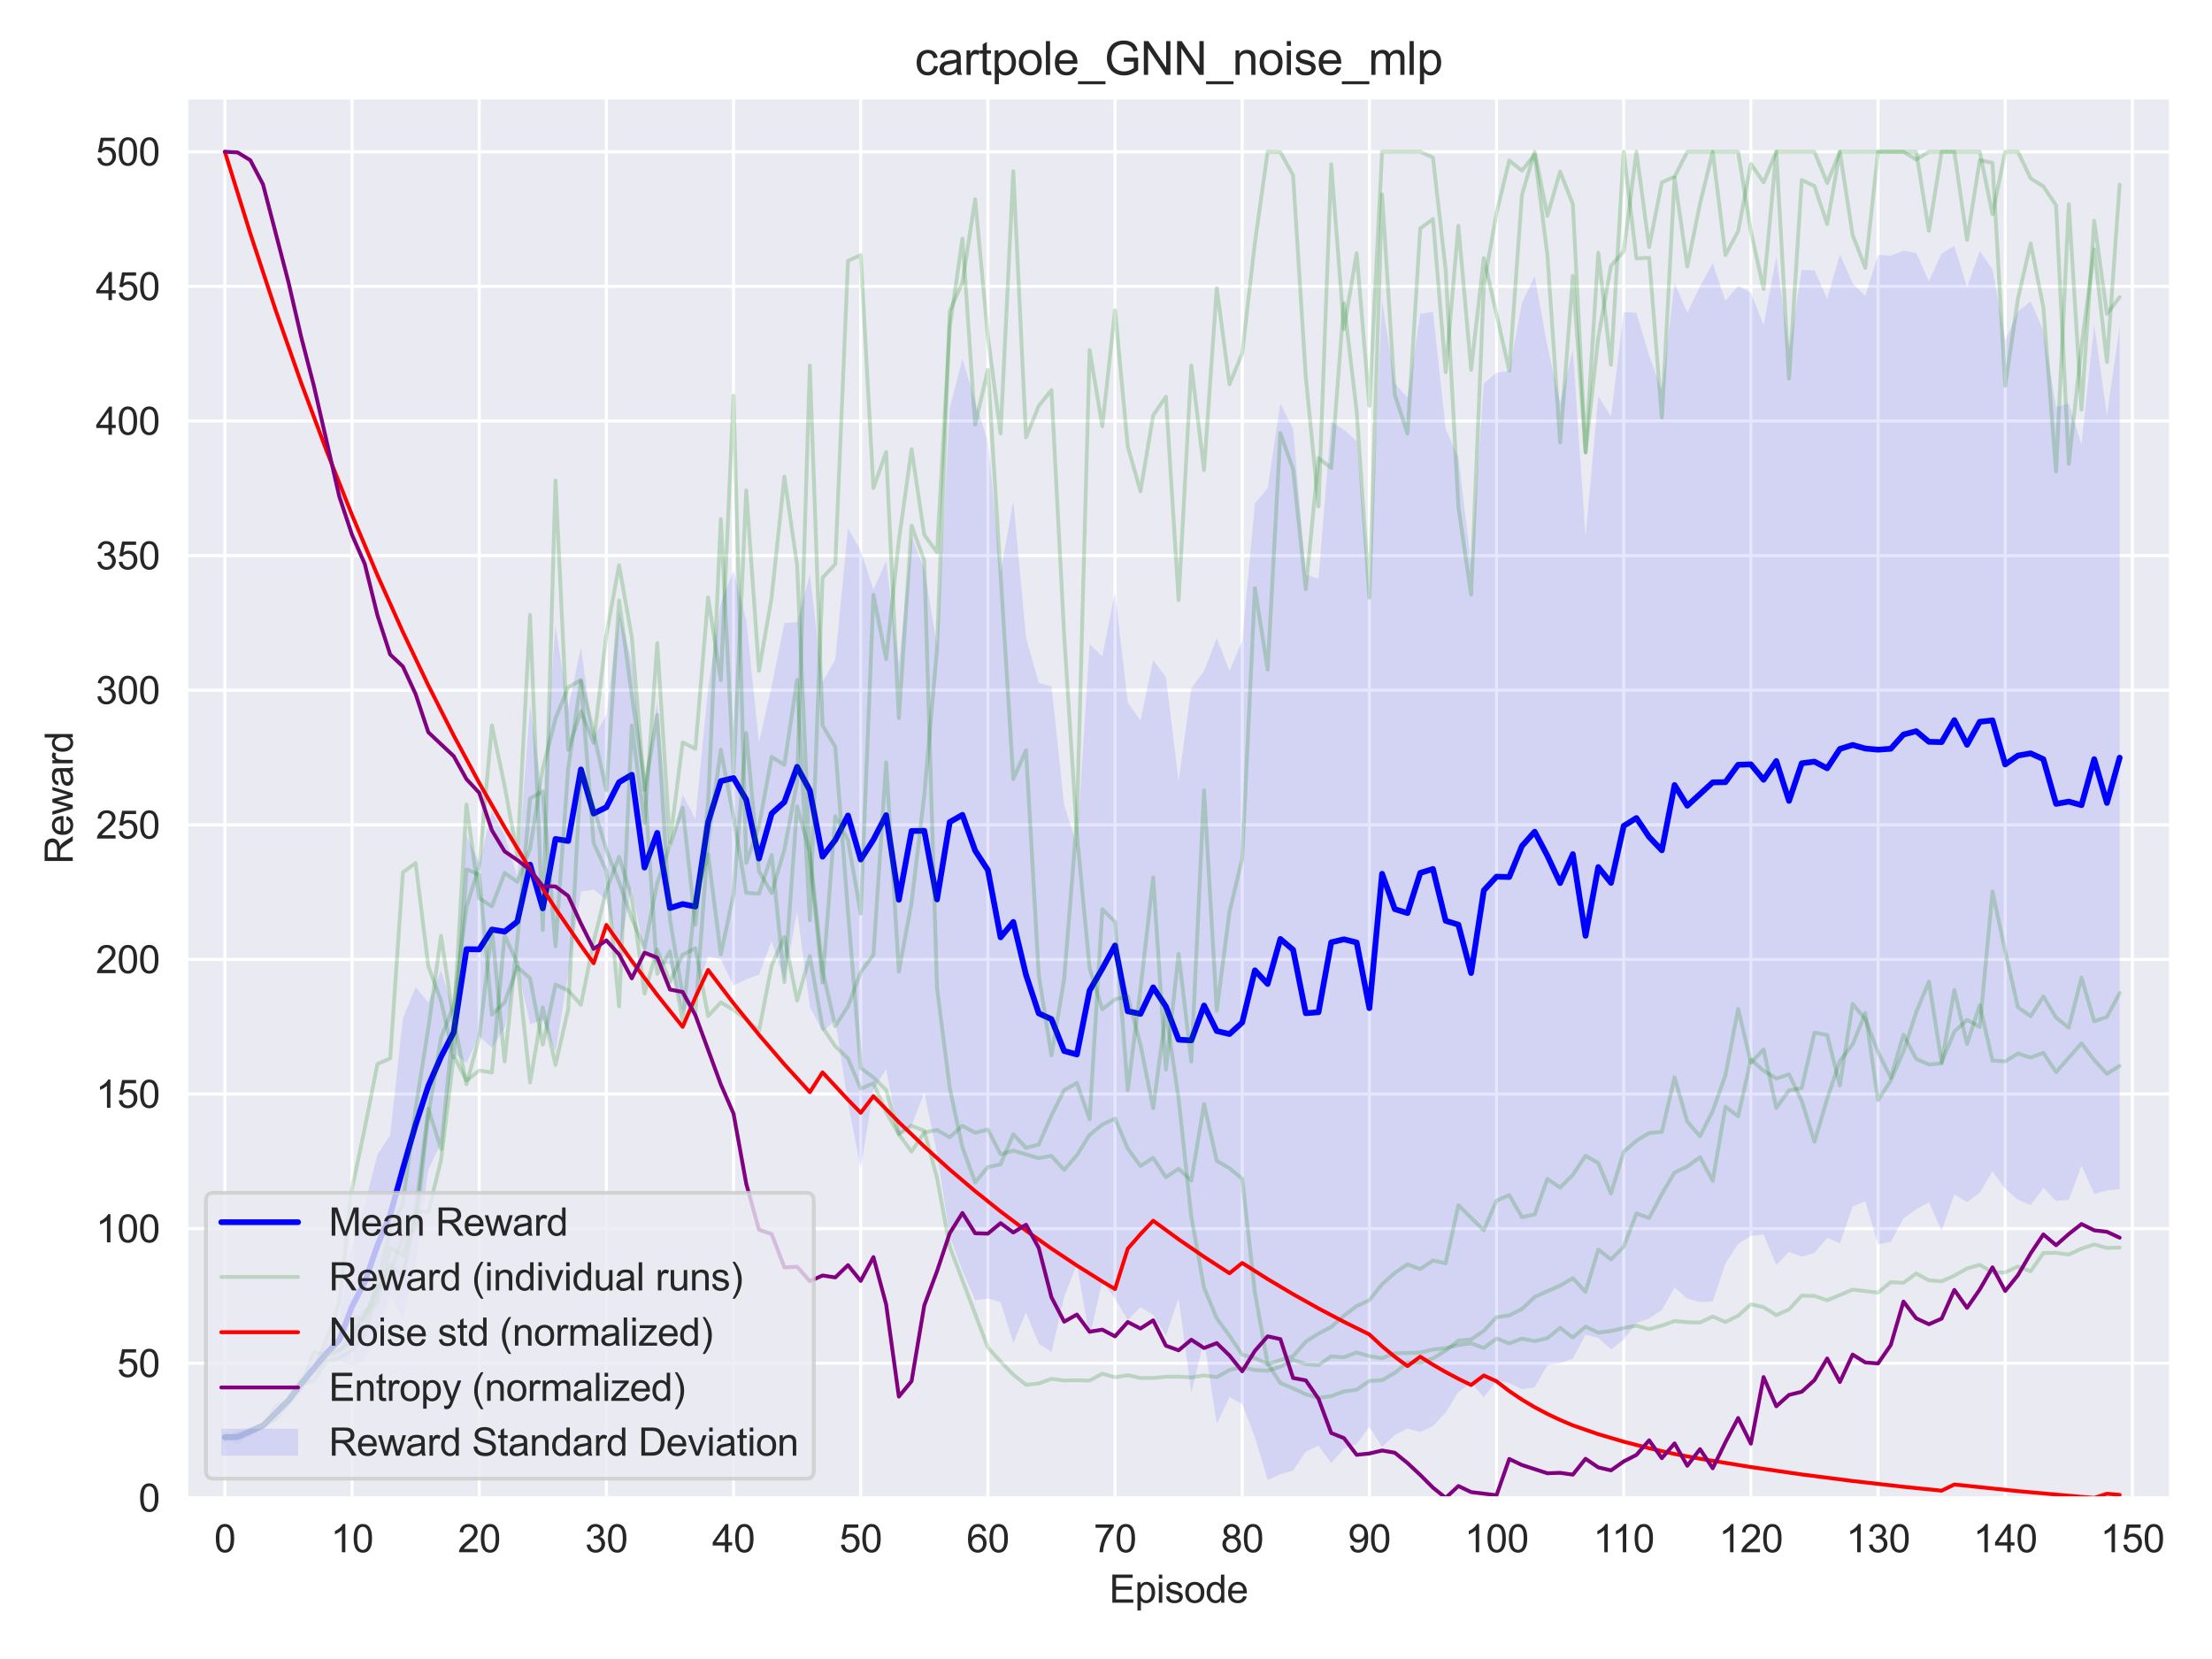 <?xml version="1.0" encoding="utf-8" standalone="no"?>
<!DOCTYPE svg PUBLIC "-//W3C//DTD SVG 1.1//EN"
  "http://www.w3.org/Graphics/SVG/1.1/DTD/svg11.dtd">
<svg xmlns:xlink="http://www.w3.org/1999/xlink" width="576pt" height="432pt" viewBox="0 0 576 432" xmlns="http://www.w3.org/2000/svg" version="1.1">
 <defs>
  <style type="text/css">*{stroke-linejoin: round; stroke-linecap: butt}</style>
 </defs>
 <g id="figure_1">
  <g id="patch_1">
   <path d="M 0 432 
L 576 432 
L 576 0 
L 0 0 
z
" style="fill: #ffffff"/>
  </g>
  <g id="axes_1">
   <g id="patch_2">
    <path d="M 48.62 390.04 
L 565.2 390.04 
L 565.2 25.496 
L 48.62 25.496 
z
" style="fill: #eaeaf2"/>
   </g>
   <g id="matplotlib.axis_1">
    <g id="xtick_1">
     <g id="line2d_1">
      <path d="M 58.554 390.04 
L 58.554 25.496 
" clip-path="url(#p0e07c4d981)" style="fill: none; stroke: #ffffff; stroke-width: 0.8; stroke-linecap: round"/>
     </g>
     <g id="text_1">
      <!-- 0 -->
      <g style="fill: #262626" transform="translate(55.774 404.198) scale(0.1 -0.1)">
       <defs>
        <path id="ArialMT-30" d="M 266 2259 
Q 266 3072 433 3567 
Q 600 4063 929 4331 
Q 1259 4600 1759 4600 
Q 2128 4600 2406 4451 
Q 2684 4303 2865 4023 
Q 3047 3744 3150 3342 
Q 3253 2941 3253 2259 
Q 3253 1453 3087 958 
Q 2922 463 2592 192 
Q 2263 -78 1759 -78 
Q 1097 -78 719 397 
Q 266 969 266 2259 
z
M 844 2259 
Q 844 1131 1108 757 
Q 1372 384 1759 384 
Q 2147 384 2411 759 
Q 2675 1134 2675 2259 
Q 2675 3391 2411 3762 
Q 2147 4134 1753 4134 
Q 1366 4134 1134 3806 
Q 844 3388 844 2259 
z
" transform="scale(0.016)"/>
       </defs>
       <use xlink:href="#ArialMT-30"/>
      </g>
     </g>
    </g>
    <g id="xtick_2">
     <g id="line2d_2">
      <path d="M 91.668 390.04 
L 91.668 25.496 
" clip-path="url(#p0e07c4d981)" style="fill: none; stroke: #ffffff; stroke-width: 0.8; stroke-linecap: round"/>
     </g>
     <g id="text_2">
      <!-- 10 -->
      <g style="fill: #262626" transform="translate(86.107 404.198) scale(0.1 -0.1)">
       <defs>
        <path id="ArialMT-31" d="M 2384 0 
L 1822 0 
L 1822 3584 
Q 1619 3391 1289 3197 
Q 959 3003 697 2906 
L 697 3450 
Q 1169 3672 1522 3987 
Q 1875 4303 2022 4600 
L 2384 4600 
L 2384 0 
z
" transform="scale(0.016)"/>
       </defs>
       <use xlink:href="#ArialMT-31"/>
       <use xlink:href="#ArialMT-30" transform="translate(55.615 0)"/>
      </g>
     </g>
    </g>
    <g id="xtick_3">
     <g id="line2d_3">
      <path d="M 124.782 390.04 
L 124.782 25.496 
" clip-path="url(#p0e07c4d981)" style="fill: none; stroke: #ffffff; stroke-width: 0.8; stroke-linecap: round"/>
     </g>
     <g id="text_3">
      <!-- 20 -->
      <g style="fill: #262626" transform="translate(119.221 404.198) scale(0.1 -0.1)">
       <defs>
        <path id="ArialMT-32" d="M 3222 541 
L 3222 0 
L 194 0 
Q 188 203 259 391 
Q 375 700 629 1000 
Q 884 1300 1366 1694 
Q 2113 2306 2375 2664 
Q 2638 3022 2638 3341 
Q 2638 3675 2398 3904 
Q 2159 4134 1775 4134 
Q 1369 4134 1125 3890 
Q 881 3647 878 3216 
L 300 3275 
Q 359 3922 746 4261 
Q 1134 4600 1788 4600 
Q 2447 4600 2831 4234 
Q 3216 3869 3216 3328 
Q 3216 3053 3103 2787 
Q 2991 2522 2730 2228 
Q 2469 1934 1863 1422 
Q 1356 997 1212 845 
Q 1069 694 975 541 
L 3222 541 
z
" transform="scale(0.016)"/>
       </defs>
       <use xlink:href="#ArialMT-32"/>
       <use xlink:href="#ArialMT-30" transform="translate(55.615 0)"/>
      </g>
     </g>
    </g>
    <g id="xtick_4">
     <g id="line2d_4">
      <path d="M 157.897 390.04 
L 157.897 25.496 
" clip-path="url(#p0e07c4d981)" style="fill: none; stroke: #ffffff; stroke-width: 0.8; stroke-linecap: round"/>
     </g>
     <g id="text_4">
      <!-- 30 -->
      <g style="fill: #262626" transform="translate(152.336 404.198) scale(0.1 -0.1)">
       <defs>
        <path id="ArialMT-33" d="M 269 1209 
L 831 1284 
Q 928 806 1161 595 
Q 1394 384 1728 384 
Q 2125 384 2398 659 
Q 2672 934 2672 1341 
Q 2672 1728 2419 1979 
Q 2166 2231 1775 2231 
Q 1616 2231 1378 2169 
L 1441 2663 
Q 1497 2656 1531 2656 
Q 1891 2656 2178 2843 
Q 2466 3031 2466 3422 
Q 2466 3731 2256 3934 
Q 2047 4138 1716 4138 
Q 1388 4138 1169 3931 
Q 950 3725 888 3313 
L 325 3413 
Q 428 3978 793 4289 
Q 1159 4600 1703 4600 
Q 2078 4600 2393 4439 
Q 2709 4278 2876 4000 
Q 3044 3722 3044 3409 
Q 3044 3113 2884 2869 
Q 2725 2625 2413 2481 
Q 2819 2388 3044 2092 
Q 3269 1797 3269 1353 
Q 3269 753 2831 336 
Q 2394 -81 1725 -81 
Q 1122 -81 723 278 
Q 325 638 269 1209 
z
" transform="scale(0.016)"/>
       </defs>
       <use xlink:href="#ArialMT-33"/>
       <use xlink:href="#ArialMT-30" transform="translate(55.615 0)"/>
      </g>
     </g>
    </g>
    <g id="xtick_5">
     <g id="line2d_5">
      <path d="M 191.011 390.04 
L 191.011 25.496 
" clip-path="url(#p0e07c4d981)" style="fill: none; stroke: #ffffff; stroke-width: 0.8; stroke-linecap: round"/>
     </g>
     <g id="text_5">
      <!-- 40 -->
      <g style="fill: #262626" transform="translate(185.45 404.198) scale(0.1 -0.1)">
       <defs>
        <path id="ArialMT-34" d="M 2069 0 
L 2069 1097 
L 81 1097 
L 81 1613 
L 2172 4581 
L 2631 4581 
L 2631 1613 
L 3250 1613 
L 3250 1097 
L 2631 1097 
L 2631 0 
L 2069 0 
z
M 2069 1613 
L 2069 3678 
L 634 1613 
L 2069 1613 
z
" transform="scale(0.016)"/>
       </defs>
       <use xlink:href="#ArialMT-34"/>
       <use xlink:href="#ArialMT-30" transform="translate(55.615 0)"/>
      </g>
     </g>
    </g>
    <g id="xtick_6">
     <g id="line2d_6">
      <path d="M 224.125 390.04 
L 224.125 25.496 
" clip-path="url(#p0e07c4d981)" style="fill: none; stroke: #ffffff; stroke-width: 0.8; stroke-linecap: round"/>
     </g>
     <g id="text_6">
      <!-- 50 -->
      <g style="fill: #262626" transform="translate(218.564 404.198) scale(0.1 -0.1)">
       <defs>
        <path id="ArialMT-35" d="M 266 1200 
L 856 1250 
Q 922 819 1161 601 
Q 1400 384 1738 384 
Q 2144 384 2425 690 
Q 2706 997 2706 1503 
Q 2706 1984 2436 2262 
Q 2166 2541 1728 2541 
Q 1456 2541 1237 2417 
Q 1019 2294 894 2097 
L 366 2166 
L 809 4519 
L 3088 4519 
L 3088 3981 
L 1259 3981 
L 1013 2750 
Q 1425 3038 1878 3038 
Q 2478 3038 2890 2622 
Q 3303 2206 3303 1553 
Q 3303 931 2941 478 
Q 2500 -78 1738 -78 
Q 1113 -78 717 272 
Q 322 622 266 1200 
z
" transform="scale(0.016)"/>
       </defs>
       <use xlink:href="#ArialMT-35"/>
       <use xlink:href="#ArialMT-30" transform="translate(55.615 0)"/>
      </g>
     </g>
    </g>
    <g id="xtick_7">
     <g id="line2d_7">
      <path d="M 257.239 390.04 
L 257.239 25.496 
" clip-path="url(#p0e07c4d981)" style="fill: none; stroke: #ffffff; stroke-width: 0.8; stroke-linecap: round"/>
     </g>
     <g id="text_7">
      <!-- 60 -->
      <g style="fill: #262626" transform="translate(251.678 404.198) scale(0.1 -0.1)">
       <defs>
        <path id="ArialMT-36" d="M 3184 3459 
L 2625 3416 
Q 2550 3747 2413 3897 
Q 2184 4138 1850 4138 
Q 1581 4138 1378 3988 
Q 1113 3794 959 3422 
Q 806 3050 800 2363 
Q 1003 2672 1297 2822 
Q 1591 2972 1913 2972 
Q 2475 2972 2870 2558 
Q 3266 2144 3266 1488 
Q 3266 1056 3080 686 
Q 2894 316 2569 119 
Q 2244 -78 1831 -78 
Q 1128 -78 684 439 
Q 241 956 241 2144 
Q 241 3472 731 4075 
Q 1159 4600 1884 4600 
Q 2425 4600 2770 4297 
Q 3116 3994 3184 3459 
z
M 888 1484 
Q 888 1194 1011 928 
Q 1134 663 1356 523 
Q 1578 384 1822 384 
Q 2178 384 2434 671 
Q 2691 959 2691 1453 
Q 2691 1928 2437 2201 
Q 2184 2475 1800 2475 
Q 1419 2475 1153 2201 
Q 888 1928 888 1484 
z
" transform="scale(0.016)"/>
       </defs>
       <use xlink:href="#ArialMT-36"/>
       <use xlink:href="#ArialMT-30" transform="translate(55.615 0)"/>
      </g>
     </g>
    </g>
    <g id="xtick_8">
     <g id="line2d_8">
      <path d="M 290.353 390.04 
L 290.353 25.496 
" clip-path="url(#p0e07c4d981)" style="fill: none; stroke: #ffffff; stroke-width: 0.8; stroke-linecap: round"/>
     </g>
     <g id="text_8">
      <!-- 70 -->
      <g style="fill: #262626" transform="translate(284.792 404.198) scale(0.1 -0.1)">
       <defs>
        <path id="ArialMT-37" d="M 303 3981 
L 303 4522 
L 3269 4522 
L 3269 4084 
Q 2831 3619 2401 2847 
Q 1972 2075 1738 1259 
Q 1569 684 1522 0 
L 944 0 
Q 953 541 1156 1306 
Q 1359 2072 1739 2783 
Q 2119 3494 2547 3981 
L 303 3981 
z
" transform="scale(0.016)"/>
       </defs>
       <use xlink:href="#ArialMT-37"/>
       <use xlink:href="#ArialMT-30" transform="translate(55.615 0)"/>
      </g>
     </g>
    </g>
    <g id="xtick_9">
     <g id="line2d_9">
      <path d="M 323.467 390.04 
L 323.467 25.496 
" clip-path="url(#p0e07c4d981)" style="fill: none; stroke: #ffffff; stroke-width: 0.8; stroke-linecap: round"/>
     </g>
     <g id="text_9">
      <!-- 80 -->
      <g style="fill: #262626" transform="translate(317.906 404.198) scale(0.1 -0.1)">
       <defs>
        <path id="ArialMT-38" d="M 1131 2484 
Q 781 2613 612 2850 
Q 444 3088 444 3419 
Q 444 3919 803 4259 
Q 1163 4600 1759 4600 
Q 2359 4600 2725 4251 
Q 3091 3903 3091 3403 
Q 3091 3084 2923 2848 
Q 2756 2613 2416 2484 
Q 2838 2347 3058 2040 
Q 3278 1734 3278 1309 
Q 3278 722 2862 322 
Q 2447 -78 1769 -78 
Q 1091 -78 675 323 
Q 259 725 259 1325 
Q 259 1772 486 2073 
Q 713 2375 1131 2484 
z
M 1019 3438 
Q 1019 3113 1228 2906 
Q 1438 2700 1772 2700 
Q 2097 2700 2305 2904 
Q 2513 3109 2513 3406 
Q 2513 3716 2298 3927 
Q 2084 4138 1766 4138 
Q 1444 4138 1231 3931 
Q 1019 3725 1019 3438 
z
M 838 1322 
Q 838 1081 952 856 
Q 1066 631 1291 507 
Q 1516 384 1775 384 
Q 2178 384 2440 643 
Q 2703 903 2703 1303 
Q 2703 1709 2433 1975 
Q 2163 2241 1756 2241 
Q 1359 2241 1098 1978 
Q 838 1716 838 1322 
z
" transform="scale(0.016)"/>
       </defs>
       <use xlink:href="#ArialMT-38"/>
       <use xlink:href="#ArialMT-30" transform="translate(55.615 0)"/>
      </g>
     </g>
    </g>
    <g id="xtick_10">
     <g id="line2d_10">
      <path d="M 356.581 390.04 
L 356.581 25.496 
" clip-path="url(#p0e07c4d981)" style="fill: none; stroke: #ffffff; stroke-width: 0.8; stroke-linecap: round"/>
     </g>
     <g id="text_10">
      <!-- 90 -->
      <g style="fill: #262626" transform="translate(351.02 404.198) scale(0.1 -0.1)">
       <defs>
        <path id="ArialMT-39" d="M 350 1059 
L 891 1109 
Q 959 728 1153 556 
Q 1347 384 1650 384 
Q 1909 384 2104 503 
Q 2300 622 2425 820 
Q 2550 1019 2634 1356 
Q 2719 1694 2719 2044 
Q 2719 2081 2716 2156 
Q 2547 1888 2255 1720 
Q 1963 1553 1622 1553 
Q 1053 1553 659 1965 
Q 266 2378 266 3053 
Q 266 3750 677 4175 
Q 1088 4600 1706 4600 
Q 2153 4600 2523 4359 
Q 2894 4119 3086 3673 
Q 3278 3228 3278 2384 
Q 3278 1506 3087 986 
Q 2897 466 2520 194 
Q 2144 -78 1638 -78 
Q 1100 -78 759 220 
Q 419 519 350 1059 
z
M 2653 3081 
Q 2653 3566 2395 3850 
Q 2138 4134 1775 4134 
Q 1400 4134 1122 3828 
Q 844 3522 844 3034 
Q 844 2597 1108 2323 
Q 1372 2050 1759 2050 
Q 2150 2050 2401 2323 
Q 2653 2597 2653 3081 
z
" transform="scale(0.016)"/>
       </defs>
       <use xlink:href="#ArialMT-39"/>
       <use xlink:href="#ArialMT-30" transform="translate(55.615 0)"/>
      </g>
     </g>
    </g>
    <g id="xtick_11">
     <g id="line2d_11">
      <path d="M 389.695 390.04 
L 389.695 25.496 
" clip-path="url(#p0e07c4d981)" style="fill: none; stroke: #ffffff; stroke-width: 0.8; stroke-linecap: round"/>
     </g>
     <g id="text_11">
      <!-- 100 -->
      <g style="fill: #262626" transform="translate(381.354 404.198) scale(0.1 -0.1)">
       <use xlink:href="#ArialMT-31"/>
       <use xlink:href="#ArialMT-30" transform="translate(55.615 0)"/>
       <use xlink:href="#ArialMT-30" transform="translate(111.23 0)"/>
      </g>
     </g>
    </g>
    <g id="xtick_12">
     <g id="line2d_12">
      <path d="M 422.809 390.04 
L 422.809 25.496 
" clip-path="url(#p0e07c4d981)" style="fill: none; stroke: #ffffff; stroke-width: 0.8; stroke-linecap: round"/>
     </g>
     <g id="text_12">
      <!-- 110 -->
      <g style="fill: #262626" transform="translate(414.837 404.198) scale(0.1 -0.1)">
       <use xlink:href="#ArialMT-31"/>
       <use xlink:href="#ArialMT-31" transform="translate(48.24 0)"/>
       <use xlink:href="#ArialMT-30" transform="translate(103.855 0)"/>
      </g>
     </g>
    </g>
    <g id="xtick_13">
     <g id="line2d_13">
      <path d="M 455.923 390.04 
L 455.923 25.496 
" clip-path="url(#p0e07c4d981)" style="fill: none; stroke: #ffffff; stroke-width: 0.8; stroke-linecap: round"/>
     </g>
     <g id="text_13">
      <!-- 120 -->
      <g style="fill: #262626" transform="translate(447.582 404.198) scale(0.1 -0.1)">
       <use xlink:href="#ArialMT-31"/>
       <use xlink:href="#ArialMT-32" transform="translate(55.615 0)"/>
       <use xlink:href="#ArialMT-30" transform="translate(111.23 0)"/>
      </g>
     </g>
    </g>
    <g id="xtick_14">
     <g id="line2d_14">
      <path d="M 489.038 390.04 
L 489.038 25.496 
" clip-path="url(#p0e07c4d981)" style="fill: none; stroke: #ffffff; stroke-width: 0.8; stroke-linecap: round"/>
     </g>
     <g id="text_14">
      <!-- 130 -->
      <g style="fill: #262626" transform="translate(480.696 404.198) scale(0.1 -0.1)">
       <use xlink:href="#ArialMT-31"/>
       <use xlink:href="#ArialMT-33" transform="translate(55.615 0)"/>
       <use xlink:href="#ArialMT-30" transform="translate(111.23 0)"/>
      </g>
     </g>
    </g>
    <g id="xtick_15">
     <g id="line2d_15">
      <path d="M 522.152 390.04 
L 522.152 25.496 
" clip-path="url(#p0e07c4d981)" style="fill: none; stroke: #ffffff; stroke-width: 0.8; stroke-linecap: round"/>
     </g>
     <g id="text_15">
      <!-- 140 -->
      <g style="fill: #262626" transform="translate(513.81 404.198) scale(0.1 -0.1)">
       <use xlink:href="#ArialMT-31"/>
       <use xlink:href="#ArialMT-34" transform="translate(55.615 0)"/>
       <use xlink:href="#ArialMT-30" transform="translate(111.23 0)"/>
      </g>
     </g>
    </g>
    <g id="xtick_16">
     <g id="line2d_16">
      <path d="M 555.266 390.04 
L 555.266 25.496 
" clip-path="url(#p0e07c4d981)" style="fill: none; stroke: #ffffff; stroke-width: 0.8; stroke-linecap: round"/>
     </g>
     <g id="text_16">
      <!-- 150 -->
      <g style="fill: #262626" transform="translate(546.924 404.198) scale(0.1 -0.1)">
       <use xlink:href="#ArialMT-31"/>
       <use xlink:href="#ArialMT-35" transform="translate(55.615 0)"/>
       <use xlink:href="#ArialMT-30" transform="translate(111.23 0)"/>
      </g>
     </g>
    </g>
    <g id="text_17">
     <!-- Episode -->
     <g style="fill: #262626" transform="translate(288.842 417.343) scale(0.1 -0.1)">
      <defs>
       <path id="ArialMT-45" d="M 506 0 
L 506 4581 
L 3819 4581 
L 3819 4041 
L 1113 4041 
L 1113 2638 
L 3647 2638 
L 3647 2100 
L 1113 2100 
L 1113 541 
L 3925 541 
L 3925 0 
L 506 0 
z
" transform="scale(0.016)"/>
       <path id="ArialMT-70" d="M 422 -1272 
L 422 3319 
L 934 3319 
L 934 2888 
Q 1116 3141 1344 3267 
Q 1572 3394 1897 3394 
Q 2322 3394 2647 3175 
Q 2972 2956 3137 2557 
Q 3303 2159 3303 1684 
Q 3303 1175 3120 767 
Q 2938 359 2589 142 
Q 2241 -75 1856 -75 
Q 1575 -75 1351 44 
Q 1128 163 984 344 
L 984 -1272 
L 422 -1272 
z
M 931 1641 
Q 931 1000 1190 694 
Q 1450 388 1819 388 
Q 2194 388 2461 705 
Q 2728 1022 2728 1688 
Q 2728 2322 2467 2637 
Q 2206 2953 1844 2953 
Q 1484 2953 1207 2617 
Q 931 2281 931 1641 
z
" transform="scale(0.016)"/>
       <path id="ArialMT-69" d="M 425 3934 
L 425 4581 
L 988 4581 
L 988 3934 
L 425 3934 
z
M 425 0 
L 425 3319 
L 988 3319 
L 988 0 
L 425 0 
z
" transform="scale(0.016)"/>
       <path id="ArialMT-73" d="M 197 991 
L 753 1078 
Q 800 744 1014 566 
Q 1228 388 1613 388 
Q 2000 388 2187 545 
Q 2375 703 2375 916 
Q 2375 1106 2209 1216 
Q 2094 1291 1634 1406 
Q 1016 1563 777 1677 
Q 538 1791 414 1992 
Q 291 2194 291 2438 
Q 291 2659 392 2848 
Q 494 3038 669 3163 
Q 800 3259 1026 3326 
Q 1253 3394 1513 3394 
Q 1903 3394 2198 3281 
Q 2494 3169 2634 2976 
Q 2775 2784 2828 2463 
L 2278 2388 
Q 2241 2644 2061 2787 
Q 1881 2931 1553 2931 
Q 1166 2931 1000 2803 
Q 834 2675 834 2503 
Q 834 2394 903 2306 
Q 972 2216 1119 2156 
Q 1203 2125 1616 2013 
Q 2213 1853 2448 1751 
Q 2684 1650 2818 1456 
Q 2953 1263 2953 975 
Q 2953 694 2789 445 
Q 2625 197 2315 61 
Q 2006 -75 1616 -75 
Q 969 -75 630 194 
Q 291 463 197 991 
z
" transform="scale(0.016)"/>
       <path id="ArialMT-6f" d="M 213 1659 
Q 213 2581 725 3025 
Q 1153 3394 1769 3394 
Q 2453 3394 2887 2945 
Q 3322 2497 3322 1706 
Q 3322 1066 3130 698 
Q 2938 331 2570 128 
Q 2203 -75 1769 -75 
Q 1072 -75 642 372 
Q 213 819 213 1659 
z
M 791 1659 
Q 791 1022 1069 705 
Q 1347 388 1769 388 
Q 2188 388 2466 706 
Q 2744 1025 2744 1678 
Q 2744 2294 2464 2611 
Q 2184 2928 1769 2928 
Q 1347 2928 1069 2612 
Q 791 2297 791 1659 
z
" transform="scale(0.016)"/>
       <path id="ArialMT-64" d="M 2575 0 
L 2575 419 
Q 2259 -75 1647 -75 
Q 1250 -75 917 144 
Q 584 363 401 755 
Q 219 1147 219 1656 
Q 219 2153 384 2558 
Q 550 2963 881 3178 
Q 1213 3394 1622 3394 
Q 1922 3394 2156 3267 
Q 2391 3141 2538 2938 
L 2538 4581 
L 3097 4581 
L 3097 0 
L 2575 0 
z
M 797 1656 
Q 797 1019 1065 703 
Q 1334 388 1700 388 
Q 2069 388 2326 689 
Q 2584 991 2584 1609 
Q 2584 2291 2321 2609 
Q 2059 2928 1675 2928 
Q 1300 2928 1048 2622 
Q 797 2316 797 1656 
z
" transform="scale(0.016)"/>
       <path id="ArialMT-65" d="M 2694 1069 
L 3275 997 
Q 3138 488 2766 206 
Q 2394 -75 1816 -75 
Q 1088 -75 661 373 
Q 234 822 234 1631 
Q 234 2469 665 2931 
Q 1097 3394 1784 3394 
Q 2450 3394 2872 2941 
Q 3294 2488 3294 1666 
Q 3294 1616 3291 1516 
L 816 1516 
Q 847 969 1125 678 
Q 1403 388 1819 388 
Q 2128 388 2347 550 
Q 2566 713 2694 1069 
z
M 847 1978 
L 2700 1978 
Q 2663 2397 2488 2606 
Q 2219 2931 1791 2931 
Q 1403 2931 1139 2672 
Q 875 2413 847 1978 
z
" transform="scale(0.016)"/>
      </defs>
      <use xlink:href="#ArialMT-45"/>
      <use xlink:href="#ArialMT-70" transform="translate(66.699 0)"/>
      <use xlink:href="#ArialMT-69" transform="translate(122.314 0)"/>
      <use xlink:href="#ArialMT-73" transform="translate(144.531 0)"/>
      <use xlink:href="#ArialMT-6f" transform="translate(194.531 0)"/>
      <use xlink:href="#ArialMT-64" transform="translate(250.146 0)"/>
      <use xlink:href="#ArialMT-65" transform="translate(305.762 0)"/>
     </g>
    </g>
   </g>
   <g id="matplotlib.axis_2">
    <g id="ytick_1">
     <g id="line2d_17">
      <path d="M 48.62 390.04 
L 565.2 390.04 
" clip-path="url(#p0e07c4d981)" style="fill: none; stroke: #ffffff; stroke-width: 0.8; stroke-linecap: round"/>
     </g>
     <g id="text_18">
      <!-- 0 -->
      <g style="fill: #262626" transform="translate(36.059 393.619) scale(0.1 -0.1)">
       <use xlink:href="#ArialMT-30"/>
      </g>
     </g>
    </g>
    <g id="ytick_2">
     <g id="line2d_18">
      <path d="M 48.62 354.988 
L 565.2 354.988 
" clip-path="url(#p0e07c4d981)" style="fill: none; stroke: #ffffff; stroke-width: 0.8; stroke-linecap: round"/>
     </g>
     <g id="text_19">
      <!-- 50 -->
      <g style="fill: #262626" transform="translate(30.498 358.567) scale(0.1 -0.1)">
       <use xlink:href="#ArialMT-35"/>
       <use xlink:href="#ArialMT-30" transform="translate(55.615 0)"/>
      </g>
     </g>
    </g>
    <g id="ytick_3">
     <g id="line2d_19">
      <path d="M 48.62 319.935 
L 565.2 319.935 
" clip-path="url(#p0e07c4d981)" style="fill: none; stroke: #ffffff; stroke-width: 0.8; stroke-linecap: round"/>
     </g>
     <g id="text_20">
      <!-- 100 -->
      <g style="fill: #262626" transform="translate(24.937 323.514) scale(0.1 -0.1)">
       <use xlink:href="#ArialMT-31"/>
       <use xlink:href="#ArialMT-30" transform="translate(55.615 0)"/>
       <use xlink:href="#ArialMT-30" transform="translate(111.23 0)"/>
      </g>
     </g>
    </g>
    <g id="ytick_4">
     <g id="line2d_20">
      <path d="M 48.62 284.883 
L 565.2 284.883 
" clip-path="url(#p0e07c4d981)" style="fill: none; stroke: #ffffff; stroke-width: 0.8; stroke-linecap: round"/>
     </g>
     <g id="text_21">
      <!-- 150 -->
      <g style="fill: #262626" transform="translate(24.937 288.462) scale(0.1 -0.1)">
       <use xlink:href="#ArialMT-31"/>
       <use xlink:href="#ArialMT-35" transform="translate(55.615 0)"/>
       <use xlink:href="#ArialMT-30" transform="translate(111.23 0)"/>
      </g>
     </g>
    </g>
    <g id="ytick_5">
     <g id="line2d_21">
      <path d="M 48.62 249.831 
L 565.2 249.831 
" clip-path="url(#p0e07c4d981)" style="fill: none; stroke: #ffffff; stroke-width: 0.8; stroke-linecap: round"/>
     </g>
     <g id="text_22">
      <!-- 200 -->
      <g style="fill: #262626" transform="translate(24.937 253.41) scale(0.1 -0.1)">
       <use xlink:href="#ArialMT-32"/>
       <use xlink:href="#ArialMT-30" transform="translate(55.615 0)"/>
       <use xlink:href="#ArialMT-30" transform="translate(111.23 0)"/>
      </g>
     </g>
    </g>
    <g id="ytick_6">
     <g id="line2d_22">
      <path d="M 48.62 214.779 
L 565.2 214.779 
" clip-path="url(#p0e07c4d981)" style="fill: none; stroke: #ffffff; stroke-width: 0.8; stroke-linecap: round"/>
     </g>
     <g id="text_23">
      <!-- 250 -->
      <g style="fill: #262626" transform="translate(24.937 218.357) scale(0.1 -0.1)">
       <use xlink:href="#ArialMT-32"/>
       <use xlink:href="#ArialMT-35" transform="translate(55.615 0)"/>
       <use xlink:href="#ArialMT-30" transform="translate(111.23 0)"/>
      </g>
     </g>
    </g>
    <g id="ytick_7">
     <g id="line2d_23">
      <path d="M 48.62 179.726 
L 565.2 179.726 
" clip-path="url(#p0e07c4d981)" style="fill: none; stroke: #ffffff; stroke-width: 0.8; stroke-linecap: round"/>
     </g>
     <g id="text_24">
      <!-- 300 -->
      <g style="fill: #262626" transform="translate(24.937 183.305) scale(0.1 -0.1)">
       <use xlink:href="#ArialMT-33"/>
       <use xlink:href="#ArialMT-30" transform="translate(55.615 0)"/>
       <use xlink:href="#ArialMT-30" transform="translate(111.23 0)"/>
      </g>
     </g>
    </g>
    <g id="ytick_8">
     <g id="line2d_24">
      <path d="M 48.62 144.674 
L 565.2 144.674 
" clip-path="url(#p0e07c4d981)" style="fill: none; stroke: #ffffff; stroke-width: 0.8; stroke-linecap: round"/>
     </g>
     <g id="text_25">
      <!-- 350 -->
      <g style="fill: #262626" transform="translate(24.937 148.253) scale(0.1 -0.1)">
       <use xlink:href="#ArialMT-33"/>
       <use xlink:href="#ArialMT-35" transform="translate(55.615 0)"/>
       <use xlink:href="#ArialMT-30" transform="translate(111.23 0)"/>
      </g>
     </g>
    </g>
    <g id="ytick_9">
     <g id="line2d_25">
      <path d="M 48.62 109.622 
L 565.2 109.622 
" clip-path="url(#p0e07c4d981)" style="fill: none; stroke: #ffffff; stroke-width: 0.8; stroke-linecap: round"/>
     </g>
     <g id="text_26">
      <!-- 400 -->
      <g style="fill: #262626" transform="translate(24.937 113.201) scale(0.1 -0.1)">
       <use xlink:href="#ArialMT-34"/>
       <use xlink:href="#ArialMT-30" transform="translate(55.615 0)"/>
       <use xlink:href="#ArialMT-30" transform="translate(111.23 0)"/>
      </g>
     </g>
    </g>
    <g id="ytick_10">
     <g id="line2d_26">
      <path d="M 48.62 74.569 
L 565.2 74.569 
" clip-path="url(#p0e07c4d981)" style="fill: none; stroke: #ffffff; stroke-width: 0.8; stroke-linecap: round"/>
     </g>
     <g id="text_27">
      <!-- 450 -->
      <g style="fill: #262626" transform="translate(24.937 78.148) scale(0.1 -0.1)">
       <use xlink:href="#ArialMT-34"/>
       <use xlink:href="#ArialMT-35" transform="translate(55.615 0)"/>
       <use xlink:href="#ArialMT-30" transform="translate(111.23 0)"/>
      </g>
     </g>
    </g>
    <g id="ytick_11">
     <g id="line2d_27">
      <path d="M 48.62 39.517 
L 565.2 39.517 
" clip-path="url(#p0e07c4d981)" style="fill: none; stroke: #ffffff; stroke-width: 0.8; stroke-linecap: round"/>
     </g>
     <g id="text_28">
      <!-- 500 -->
      <g style="fill: #262626" transform="translate(24.937 43.096) scale(0.1 -0.1)">
       <use xlink:href="#ArialMT-35"/>
       <use xlink:href="#ArialMT-30" transform="translate(55.615 0)"/>
       <use xlink:href="#ArialMT-30" transform="translate(111.23 0)"/>
      </g>
     </g>
    </g>
    <g id="text_29">
     <!-- Reward -->
     <g style="fill: #262626" transform="translate(18.95 224.996) rotate(-90) scale(0.1 -0.1)">
      <defs>
       <path id="ArialMT-52" d="M 503 0 
L 503 4581 
L 2534 4581 
Q 3147 4581 3465 4457 
Q 3784 4334 3975 4021 
Q 4166 3709 4166 3331 
Q 4166 2844 3850 2509 
Q 3534 2175 2875 2084 
Q 3116 1969 3241 1856 
Q 3506 1613 3744 1247 
L 4541 0 
L 3778 0 
L 3172 953 
Q 2906 1366 2734 1584 
Q 2563 1803 2427 1890 
Q 2291 1978 2150 2013 
Q 2047 2034 1813 2034 
L 1109 2034 
L 1109 0 
L 503 0 
z
M 1109 2559 
L 2413 2559 
Q 2828 2559 3062 2645 
Q 3297 2731 3419 2920 
Q 3541 3109 3541 3331 
Q 3541 3656 3305 3865 
Q 3069 4075 2559 4075 
L 1109 4075 
L 1109 2559 
z
" transform="scale(0.016)"/>
       <path id="ArialMT-77" d="M 1034 0 
L 19 3319 
L 600 3319 
L 1128 1403 
L 1325 691 
Q 1338 744 1497 1375 
L 2025 3319 
L 2603 3319 
L 3100 1394 
L 3266 759 
L 3456 1400 
L 4025 3319 
L 4572 3319 
L 3534 0 
L 2950 0 
L 2422 1988 
L 2294 2553 
L 1622 0 
L 1034 0 
z
" transform="scale(0.016)"/>
       <path id="ArialMT-61" d="M 2588 409 
Q 2275 144 1986 34 
Q 1697 -75 1366 -75 
Q 819 -75 525 192 
Q 231 459 231 875 
Q 231 1119 342 1320 
Q 453 1522 633 1644 
Q 813 1766 1038 1828 
Q 1203 1872 1538 1913 
Q 2219 1994 2541 2106 
Q 2544 2222 2544 2253 
Q 2544 2597 2384 2738 
Q 2169 2928 1744 2928 
Q 1347 2928 1158 2789 
Q 969 2650 878 2297 
L 328 2372 
Q 403 2725 575 2942 
Q 747 3159 1072 3276 
Q 1397 3394 1825 3394 
Q 2250 3394 2515 3294 
Q 2781 3194 2906 3042 
Q 3031 2891 3081 2659 
Q 3109 2516 3109 2141 
L 3109 1391 
Q 3109 606 3145 398 
Q 3181 191 3288 0 
L 2700 0 
Q 2613 175 2588 409 
z
M 2541 1666 
Q 2234 1541 1622 1453 
Q 1275 1403 1131 1340 
Q 988 1278 909 1158 
Q 831 1038 831 891 
Q 831 666 1001 516 
Q 1172 366 1500 366 
Q 1825 366 2078 508 
Q 2331 650 2450 897 
Q 2541 1088 2541 1459 
L 2541 1666 
z
" transform="scale(0.016)"/>
       <path id="ArialMT-72" d="M 416 0 
L 416 3319 
L 922 3319 
L 922 2816 
Q 1116 3169 1280 3281 
Q 1444 3394 1641 3394 
Q 1925 3394 2219 3213 
L 2025 2691 
Q 1819 2813 1613 2813 
Q 1428 2813 1281 2702 
Q 1134 2591 1072 2394 
Q 978 2094 978 1738 
L 978 0 
L 416 0 
z
" transform="scale(0.016)"/>
      </defs>
      <use xlink:href="#ArialMT-52"/>
      <use xlink:href="#ArialMT-65" transform="translate(72.217 0)"/>
      <use xlink:href="#ArialMT-77" transform="translate(127.832 0)"/>
      <use xlink:href="#ArialMT-61" transform="translate(200.049 0)"/>
      <use xlink:href="#ArialMT-72" transform="translate(255.664 0)"/>
      <use xlink:href="#ArialMT-64" transform="translate(288.965 0)"/>
     </g>
    </g>
   </g>
   <g id="FillBetweenPolyCollection_1">
    <path d="M 58.554 373.722 
L 58.554 374.784 
L 61.866 375.057 
L 65.177 373.311 
L 68.488 371.457 
L 71.8 369.124 
L 75.111 365.131 
L 78.423 361.124 
L 81.734 358.736 
L 85.046 354.259 
L 88.357 354.142 
L 91.668 355.817 
L 94.98 353.921 
L 98.291 347.945 
L 101.603 337.035 
L 104.914 343.435 
L 108.225 328.677 
L 111.537 304.508 
L 114.848 297.654 
L 118.16 274.227 
L 121.471 276.773 
L 124.782 269.798 
L 128.094 272.836 
L 131.405 267.727 
L 134.717 251.677 
L 138.028 266.695 
L 141.339 265.558 
L 144.651 273.931 
L 147.962 253.512 
L 151.274 232.163 
L 154.585 231.638 
L 157.897 234.274 
L 161.208 248.185 
L 164.519 231.052 
L 167.831 248.474 
L 171.142 251.016 
L 174.454 251.045 
L 177.765 263.898 
L 181.076 258.871 
L 184.388 249.036 
L 187.699 249.819 
L 191.011 256.588 
L 194.322 255.002 
L 197.633 253.802 
L 200.945 245.017 
L 204.256 255.449 
L 207.568 237.35 
L 210.879 262.074 
L 214.191 268.635 
L 217.502 265.681 
L 220.813 287.196 
L 224.125 304.245 
L 227.436 283.77 
L 230.748 278.423 
L 234.059 295.599 
L 237.37 293.082 
L 240.682 284.517 
L 243.993 300.239 
L 247.305 321.8 
L 250.616 330.909 
L 253.927 338.554 
L 257.239 338.17 
L 260.55 339.063 
L 263.862 349.704 
L 267.173 341.747 
L 270.484 349.903 
L 273.796 352.085 
L 277.107 337.701 
L 280.419 329.27 
L 283.73 348.187 
L 287.042 333.546 
L 290.353 338.149 
L 293.664 343.748 
L 296.976 340.399 
L 300.287 342.332 
L 303.599 347.825 
L 306.91 338.054 
L 310.221 362.635 
L 313.533 348.91 
L 316.844 370.775 
L 320.156 363.794 
L 323.467 365.638 
L 326.778 374.236 
L 330.09 385.36 
L 333.401 383.887 
L 336.713 382.951 
L 340.024 378.003 
L 343.336 376.437 
L 346.647 380.979 
L 349.958 377.25 
L 353.27 376.037 
L 356.581 371.553 
L 359.893 376.774 
L 363.204 373.678 
L 366.515 371.982 
L 369.827 372.869 
L 373.138 371.364 
L 376.45 367.848 
L 379.761 362.439 
L 383.072 359.995 
L 386.384 363.879 
L 389.695 359.484 
L 393.007 360.163 
L 396.318 361.73 
L 399.629 361.253 
L 402.941 355.485 
L 406.252 354.976 
L 409.564 353.795 
L 412.875 347.535 
L 416.187 348.395 
L 419.498 351.391 
L 422.809 348.861 
L 426.121 344.525 
L 429.432 343.294 
L 432.744 341.123 
L 436.055 335.243 
L 439.366 338.177 
L 442.678 339.061 
L 445.989 338.905 
L 449.301 328.986 
L 452.612 323.871 
L 455.923 321.863 
L 459.235 321.414 
L 462.546 329.434 
L 465.858 325.986 
L 469.169 327.222 
L 472.481 326.247 
L 475.792 322.316 
L 479.103 323.752 
L 482.415 314.194 
L 485.726 312.784 
L 489.038 324.061 
L 492.349 323.366 
L 495.66 317.259 
L 498.972 314.907 
L 502.283 313.104 
L 505.595 320.469 
L 508.906 311.017 
L 512.217 313.04 
L 515.529 310.568 
L 518.84 305.007 
L 522.152 309.541 
L 525.463 312.407 
L 528.774 313.823 
L 532.086 309.312 
L 535.397 312.701 
L 538.709 312.432 
L 542.02 303.529 
L 545.332 310.876 
L 548.643 309.971 
L 551.954 309.645 
L 551.954 84.949 
L 551.954 84.949 
L 548.643 108.189 
L 545.332 84.511 
L 542.02 115.78 
L 538.709 105.039 
L 535.397 105.953 
L 532.086 86.07 
L 528.774 78.516 
L 525.463 81.091 
L 522.152 88.594 
L 518.84 70.16 
L 515.529 65.332 
L 512.217 74.84 
L 508.906 64.036 
L 505.595 66.018 
L 502.283 73.217 
L 498.972 65.895 
L 495.66 65.278 
L 492.349 66.583 
L 489.038 66.372 
L 485.726 77.041 
L 482.415 73.772 
L 479.103 66.301 
L 475.792 77.803 
L 472.481 70.407 
L 469.169 70.286 
L 465.858 91.109 
L 462.546 66.901 
L 459.235 84.676 
L 455.923 76.196 
L 452.612 74.411 
L 449.301 78.362 
L 445.989 68.55 
L 442.678 74.586 
L 439.366 81.437 
L 436.055 73.609 
L 432.744 101.716 
L 429.432 92.598 
L 426.121 81.501 
L 422.809 81.276 
L 419.498 108.424 
L 416.187 103.181 
L 412.875 139.827 
L 409.564 91.026 
L 406.252 104.903 
L 402.941 90.214 
L 399.629 71.907 
L 396.318 78.875 
L 393.007 96.594 
L 389.695 97.075 
L 386.384 99.851 
L 383.072 146.741 
L 379.761 119.124 
L 376.45 111.717 
L 373.138 81.189 
L 369.827 81.75 
L 366.515 103.528 
L 363.204 99.786 
L 359.893 78.29 
L 356.581 153.489 
L 353.27 114.807 
L 349.958 111.937 
L 346.647 109.781 
L 343.336 150.708 
L 340.024 149.677 
L 336.713 111.687 
L 333.401 105.13 
L 330.09 127.092 
L 326.778 131.108 
L 323.467 166.881 
L 320.156 174.724 
L 316.844 166.179 
L 313.533 174.761 
L 310.221 179.186 
L 306.91 203.397 
L 303.599 176.35 
L 300.287 171.882 
L 296.976 187.614 
L 293.664 182.919 
L 290.353 154.253 
L 287.042 170.912 
L 283.73 167.722 
L 280.419 219.888 
L 277.107 209.653 
L 273.796 178.686 
L 270.484 177.844 
L 267.173 165.99 
L 263.862 130.447 
L 260.55 149.105 
L 257.239 114.967 
L 253.927 104.442 
L 250.616 93.457 
L 247.305 106.337 
L 243.993 168.176 
L 240.682 148.154 
L 237.37 139.692 
L 234.059 172.993 
L 230.748 146.113 
L 227.436 153.53 
L 224.125 143.391 
L 220.813 137.514 
L 217.502 171.78 
L 214.191 177.529 
L 210.879 149.583 
L 207.568 162.023 
L 204.256 162.233 
L 200.945 178.645 
L 197.633 193.33 
L 194.322 161.5 
L 191.011 148.6 
L 187.699 157.009 
L 184.388 179.216 
L 181.076 213.26 
L 177.765 206.935 
L 174.454 221.859 
L 171.142 182.773 
L 167.831 203.352 
L 164.519 172.428 
L 161.208 159.205 
L 157.897 186.129 
L 154.585 192.064 
L 151.274 168.567 
L 147.962 184.454 
L 144.651 163.011 
L 141.339 207.522 
L 138.028 183.599 
L 134.717 228.285 
L 131.405 217.454 
L 128.094 211.266 
L 124.782 224.644 
L 121.471 217.551 
L 118.16 263.323 
L 114.848 252.665 
L 111.537 261.048 
L 108.225 257.045 
L 104.914 265.25 
L 101.603 295.629 
L 98.291 300.602 
L 94.98 313.713 
L 91.668 324.623 
L 88.357 343.772 
L 85.046 350.431 
L 81.734 353.879 
L 78.423 359.503 
L 75.111 364.235 
L 71.8 366.905 
L 68.488 371 
L 65.177 372.206 
L 61.866 373.324 
L 58.554 373.722 
z
" clip-path="url(#p0e07c4d981)" style="fill: #0000ff; fill-opacity: 0.1"/>
   </g>
   <g id="line2d_28">
    <path d="M 58.554 374.253 
L 61.866 374.19 
L 68.488 371.228 
L 75.111 364.683 
L 78.423 360.313 
L 85.046 352.345 
L 88.357 348.957 
L 91.668 340.22 
L 94.98 333.817 
L 98.291 324.273 
L 101.603 316.332 
L 104.914 304.342 
L 108.225 292.861 
L 111.537 282.778 
L 114.848 275.16 
L 118.16 268.775 
L 121.471 247.162 
L 124.782 247.221 
L 128.094 242.051 
L 131.405 242.591 
L 134.717 239.981 
L 138.028 225.147 
L 141.339 236.54 
L 144.651 218.471 
L 147.962 218.983 
L 151.274 200.365 
L 154.585 211.851 
L 157.897 210.201 
L 161.208 203.695 
L 164.519 201.74 
L 167.831 225.913 
L 171.142 216.894 
L 174.454 236.452 
L 177.765 235.416 
L 181.076 236.066 
L 184.388 214.126 
L 187.699 203.414 
L 191.011 202.594 
L 194.322 208.251 
L 197.633 223.566 
L 200.945 211.831 
L 204.256 208.841 
L 207.568 199.686 
L 210.879 205.828 
L 214.191 223.082 
L 217.502 218.731 
L 220.813 212.355 
L 224.125 223.818 
L 227.436 218.65 
L 230.748 212.268 
L 234.059 234.296 
L 237.37 216.387 
L 240.682 216.336 
L 243.993 234.208 
L 247.305 214.068 
L 250.616 212.183 
L 253.927 221.498 
L 257.239 226.569 
L 260.55 244.084 
L 263.862 240.076 
L 267.173 253.868 
L 270.484 263.874 
L 273.796 265.385 
L 277.107 273.677 
L 280.419 274.579 
L 283.73 257.955 
L 287.042 252.229 
L 290.353 246.201 
L 293.664 263.333 
L 296.976 264.007 
L 300.287 257.107 
L 303.599 262.088 
L 306.91 270.726 
L 310.221 270.911 
L 313.533 261.835 
L 316.844 268.477 
L 320.156 269.259 
L 323.467 266.259 
L 326.778 252.672 
L 330.09 256.226 
L 333.401 244.509 
L 336.713 247.319 
L 340.024 263.84 
L 343.336 263.573 
L 346.647 245.38 
L 349.958 244.593 
L 353.27 245.422 
L 356.581 262.521 
L 359.893 227.532 
L 363.204 236.732 
L 366.515 237.755 
L 369.827 227.31 
L 373.138 226.276 
L 376.45 239.782 
L 379.761 240.781 
L 383.072 253.368 
L 386.384 231.865 
L 389.695 228.279 
L 393.007 228.379 
L 396.318 220.303 
L 399.629 216.58 
L 402.941 222.849 
L 406.252 229.939 
L 409.564 222.41 
L 412.875 243.681 
L 416.187 225.788 
L 419.498 229.907 
L 422.809 215.069 
L 426.121 213.013 
L 429.432 217.946 
L 432.744 221.419 
L 436.055 204.426 
L 439.366 209.807 
L 445.989 203.728 
L 449.301 203.674 
L 452.612 199.141 
L 455.923 199.029 
L 459.235 203.045 
L 462.546 198.168 
L 465.858 208.548 
L 469.169 198.754 
L 472.481 198.327 
L 475.792 200.06 
L 479.103 195.026 
L 482.415 193.983 
L 485.726 194.912 
L 489.038 195.217 
L 492.349 194.975 
L 495.66 191.268 
L 498.972 190.401 
L 502.283 193.161 
L 505.595 193.244 
L 508.906 187.527 
L 512.217 193.94 
L 515.529 187.95 
L 518.84 187.584 
L 522.152 199.067 
L 525.463 196.749 
L 528.774 196.17 
L 532.086 197.691 
L 535.397 209.327 
L 538.709 208.735 
L 542.02 209.655 
L 545.332 197.693 
L 548.643 209.08 
L 551.954 197.297 
L 551.954 197.297 
" clip-path="url(#p0e07c4d981)" style="fill: none; stroke: #0000ff; stroke-width: 1.5; stroke-linecap: round"/>
   </g>
   <g id="line2d_29">
    <path d="M 58.554 374.331 
L 61.866 374.244 
L 65.177 372.99 
L 68.488 371.37 
L 71.8 367.659 
L 75.111 364.68 
L 78.423 359.672 
L 81.734 356.905 
L 85.046 352.232 
L 88.357 351.522 
L 91.668 349.675 
L 98.291 335.502 
L 101.603 331.289 
L 104.914 322.092 
L 108.225 319.784 
L 111.537 290.33 
L 114.848 270.231 
L 118.16 261.827 
L 121.471 236.211 
L 124.782 225.495 
L 128.094 188.898 
L 131.405 204.64 
L 134.717 222.791 
L 138.028 160.167 
L 141.339 242.161 
L 144.651 125.123 
L 147.962 195.249 
L 151.274 185.207 
L 154.585 193.397 
L 157.897 165.323 
L 161.208 147.167 
L 164.519 165.897 
L 167.831 205.729 
L 171.142 186.197 
L 174.454 239.354 
L 177.765 259.109 
L 181.076 263.778 
L 184.388 218.985 
L 187.699 195.257 
L 191.011 212.783 
L 194.322 232.48 
L 197.633 232.717 
L 200.945 222.64 
L 204.256 255.728 
L 207.568 209.971 
L 210.879 221.92 
L 214.191 252.746 
L 217.502 267.23 
L 220.813 262.049 
L 224.125 253.152 
L 227.436 248.624 
L 230.748 198.538 
L 234.059 253.004 
L 237.37 235.062 
L 240.682 207.067 
L 243.993 169.07 
L 247.305 81.054 
L 250.616 73.518 
L 253.927 51.873 
L 257.239 87.626 
L 260.55 112.864 
L 263.862 44.6 
L 267.173 113.906 
L 270.484 105.678 
L 273.796 101.599 
L 277.107 165.425 
L 280.419 217.182 
L 283.73 252.155 
L 287.042 262.817 
L 290.353 260.236 
L 293.664 259.365 
L 296.976 272.073 
L 300.287 288.577 
L 303.599 263.536 
L 306.91 286.177 
L 310.221 316.878 
L 313.533 335.33 
L 316.844 343.308 
L 320.156 347.826 
L 323.467 352.75 
L 326.778 353.642 
L 330.09 355.207 
L 336.713 353.159 
L 340.024 349.359 
L 343.336 347.265 
L 346.647 345.541 
L 349.958 342.574 
L 353.27 340.1 
L 356.581 338.567 
L 359.893 334.405 
L 363.204 331.457 
L 366.515 329.236 
L 369.827 330.451 
L 373.138 328.231 
L 376.45 328.969 
L 379.761 313.84 
L 386.384 320.356 
L 389.695 312.636 
L 393.007 311.214 
L 396.318 316.942 
L 399.629 316.235 
L 402.941 306.998 
L 406.252 309.25 
L 409.564 305.915 
L 412.875 300.959 
L 416.187 302.853 
L 419.498 310.778 
L 422.809 299.909 
L 426.121 297.051 
L 429.432 295.012 
L 432.744 294.75 
L 436.055 280.555 
L 439.366 292.069 
L 442.678 295.875 
L 445.989 289.305 
L 449.301 279.976 
L 452.612 262.695 
L 455.923 276.714 
L 459.235 273.284 
L 462.546 288.496 
L 465.858 283.939 
L 469.169 283.313 
L 472.481 268.887 
L 475.792 269.524 
L 479.103 282.64 
L 482.415 261.433 
L 485.726 265.354 
L 489.038 273.971 
L 492.349 280.621 
L 495.66 269.43 
L 498.972 275.739 
L 502.283 277.202 
L 505.595 276.897 
L 508.906 257.788 
L 512.217 271.838 
L 515.529 261.749 
L 518.84 276.166 
L 522.152 276.379 
L 525.463 274.336 
L 528.774 275.387 
L 532.086 274.144 
L 535.397 279.183 
L 542.02 271.659 
L 545.332 276.044 
L 548.643 279.61 
L 551.954 277.554 
L 551.954 277.554 
" clip-path="url(#p0e07c4d981)" style="fill: none; stroke: #008000; stroke-opacity: 0.2; stroke-linecap: round"/>
   </g>
   <g id="line2d_30">
    <path d="M 58.554 373.488 
L 61.866 374.449 
L 65.177 373.572 
L 68.488 371.184 
L 75.111 364.822 
L 78.423 360.469 
L 81.734 359.552 
L 85.046 354.505 
L 88.357 353.728 
L 91.668 351.492 
L 94.98 347.441 
L 98.291 335.737 
L 101.603 329.361 
L 104.914 332.316 
L 108.225 315.554 
L 111.537 315.54 
L 114.848 302.07 
L 118.16 274.941 
L 121.471 281.406 
L 124.782 278.765 
L 128.094 279.275 
L 131.405 243.56 
L 134.717 250.843 
L 138.028 281.866 
L 141.339 262.339 
L 144.651 277.324 
L 147.962 262.819 
L 151.274 200.542 
L 154.585 210.195 
L 157.897 221.288 
L 161.208 229.763 
L 164.519 239.15 
L 167.831 246.895 
L 171.142 229.954 
L 177.765 210.339 
L 181.076 240.8 
L 184.388 209.043 
L 187.699 135.171 
L 191.011 201.297 
L 194.322 127.693 
L 197.633 174.679 
L 200.945 155.47 
L 204.256 124.11 
L 207.568 147.223 
L 210.879 223.518 
L 214.191 255.825 
L 217.502 212.535 
L 220.813 218.769 
L 224.125 237.913 
L 227.436 154.909 
L 230.748 171.632 
L 234.059 140.748 
L 237.37 116.983 
L 240.682 139.276 
L 243.993 143.817 
L 247.305 85.26 
L 250.616 62.126 
L 253.927 110.556 
L 257.239 96.302 
L 263.862 202.861 
L 267.173 195.365 
L 270.484 253.816 
L 273.796 274.835 
L 277.107 254.944 
L 280.419 213.538 
L 283.73 91.132 
L 287.042 111.024 
L 290.353 80.791 
L 293.664 116.243 
L 296.976 127.927 
L 300.287 108.142 
L 303.599 103.312 
L 306.91 156.28 
L 310.221 95.163 
L 313.533 122.416 
L 316.844 75.008 
L 320.156 100.07 
L 323.467 92.008 
L 326.778 63.177 
L 330.09 39.517 
L 333.401 39.605 
L 336.713 45.651 
L 340.024 98.142 
L 343.336 131.88 
L 346.647 42.76 
L 349.958 85.699 
L 353.27 65.894 
L 356.581 105.678 
L 359.893 39.517 
L 369.827 39.517 
L 373.138 41.007 
L 376.45 70.276 
L 379.761 131.968 
L 383.072 154.839 
L 386.384 74.219 
L 389.695 55.466 
L 393.007 41.796 
L 396.318 44.424 
L 399.629 40.218 
L 402.941 66.42 
L 406.252 115.23 
L 409.564 71.853 
L 412.875 117.771 
L 416.187 87.889 
L 419.498 69.224 
L 422.809 65.456 
L 426.121 39.517 
L 429.432 64.317 
L 432.744 47.492 
L 436.055 46.002 
L 439.366 39.517 
L 452.612 39.517 
L 455.923 60.198 
L 459.235 75.27 
L 462.546 39.517 
L 465.858 98.561 
L 469.169 46.878 
L 472.481 48.455 
L 475.792 58.358 
L 479.103 39.517 
L 482.415 61.162 
L 485.726 69.75 
L 489.038 39.517 
L 498.972 39.517 
L 502.283 60.11 
L 505.595 39.517 
L 508.906 39.517 
L 512.217 62.476 
L 515.529 41.708 
L 518.84 42.409 
L 522.152 100.421 
L 525.463 77.812 
L 528.774 63.353 
L 532.086 80.003 
L 535.397 122.786 
L 538.709 53.188 
L 542.02 106.662 
L 545.332 57.481 
L 548.643 81.755 
L 551.954 77.374 
L 551.954 77.374 
" clip-path="url(#p0e07c4d981)" style="fill: none; stroke: #008000; stroke-opacity: 0.2; stroke-linecap: round"/>
   </g>
   <g id="line2d_31">
    <path d="M 58.554 374.004 
L 61.866 375.58 
L 65.177 372.297 
L 68.488 371.034 
L 71.8 369.631 
L 75.111 365.427 
L 78.423 361.524 
L 81.734 356.097 
L 85.046 348.806 
L 88.357 339.097 
L 91.668 309.568 
L 94.98 293.808 
L 98.291 277.044 
L 101.603 275.603 
L 104.914 227.164 
L 108.225 224.733 
L 111.537 251.661 
L 114.848 260.592 
L 118.16 275.465 
L 121.471 226.369 
L 124.782 227.771 
L 128.094 264.219 
L 131.405 261.048 
L 134.717 251.823 
L 138.028 254.779 
L 141.339 272.009 
L 144.651 256.386 
L 147.962 257.893 
L 151.274 261.638 
L 154.585 245.256 
L 157.897 231.791 
L 161.208 223.103 
L 164.519 233.666 
L 167.831 258.723 
L 171.142 247.221 
L 174.454 255.698 
L 177.765 248.624 
L 181.076 246.916 
L 184.388 264.586 
L 187.699 261.013 
L 191.011 262.975 
L 194.322 265.521 
L 197.633 268.459 
L 200.945 251.417 
L 204.256 244.016 
L 207.568 260.568 
L 210.879 248.935 
L 214.191 267.524 
L 217.502 272.465 
L 220.813 275.617 
L 224.125 283.51 
L 227.436 282.079 
L 230.748 289.629 
L 234.059 295.349 
L 237.37 293.12 
L 240.682 294.464 
L 243.993 306.683 
L 247.305 324.62 
L 257.239 350.892 
L 260.55 354.56 
L 263.862 357.963 
L 267.173 360.604 
L 270.484 360.253 
L 273.796 359.044 
L 277.107 359.482 
L 280.419 359.391 
L 283.73 359.501 
L 287.042 357.7 
L 290.353 358.654 
L 293.664 358.098 
L 296.976 358.812 
L 300.287 358.823 
L 303.599 358.501 
L 306.91 358.461 
L 310.221 358.676 
L 313.533 358.142 
L 316.844 358.611 
L 320.156 356.736 
L 323.467 356.026 
L 326.778 356.761 
L 330.09 356.93 
L 333.401 355.873 
L 336.713 354.105 
L 340.024 355.218 
L 343.336 355.435 
L 346.647 353.193 
L 349.958 353.427 
L 353.27 352.174 
L 356.581 353.14 
L 359.893 353.679 
L 363.204 352.414 
L 369.827 352.212 
L 373.138 351.395 
L 376.45 351.058 
L 379.761 350.212 
L 383.072 349.802 
L 386.384 351.012 
L 389.695 348.54 
L 393.007 349.823 
L 396.318 348.572 
L 399.629 349.225 
L 402.941 348.463 
L 406.252 345.772 
L 409.564 348.275 
L 412.875 345.449 
L 416.187 347.009 
L 419.498 346.597 
L 422.809 345.806 
L 426.121 345.218 
L 429.432 346.112 
L 432.744 345.184 
L 436.055 343.985 
L 439.366 344.308 
L 442.678 344.38 
L 445.989 342.828 
L 449.301 344.25 
L 452.612 342.615 
L 455.923 339.641 
L 459.235 340.38 
L 462.546 342.455 
L 465.858 340.979 
L 469.169 337.367 
L 472.481 337.462 
L 475.792 338.599 
L 482.415 335.826 
L 489.038 336.596 
L 492.349 333.869 
L 495.66 334.044 
L 498.972 331.609 
L 502.283 333.387 
L 505.595 333.664 
L 508.906 332.152 
L 512.217 330.314 
L 515.529 329.352 
L 518.84 331.346 
L 522.152 331.331 
L 525.463 329.797 
L 528.774 331.045 
L 532.086 326.294 
L 535.397 326.229 
L 538.709 326.685 
L 542.02 325.143 
L 545.332 324.056 
L 548.643 324.96 
L 551.954 324.859 
L 551.954 324.859 
" clip-path="url(#p0e07c4d981)" style="fill: none; stroke: #008000; stroke-opacity: 0.2; stroke-linecap: round"/>
   </g>
   <g id="line2d_32">
    <path d="M 58.554 374.321 
L 61.866 373.727 
L 65.177 372.004 
L 68.488 370.964 
L 71.8 368.554 
L 75.111 364.095 
L 78.423 359.202 
L 81.734 356.937 
L 85.046 353.146 
L 88.357 348.689 
L 91.668 342.828 
L 94.98 343.722 
L 98.291 334.031 
L 101.603 320.511 
L 104.914 313.275 
L 108.225 288.674 
L 111.537 267.691 
L 114.848 243.686 
L 118.16 266.055 
L 121.471 209.471 
L 124.782 233.913 
L 128.094 236.016 
L 131.405 227.297 
L 134.717 229.641 
L 138.028 220.995 
L 141.339 200.115 
L 144.651 187.114 
L 147.962 178.962 
L 151.274 177.097 
L 154.585 190.885 
L 157.897 205.815 
L 161.208 156.381 
L 164.519 181.021 
L 167.831 203.817 
L 171.142 253.609 
L 174.454 247.728 
L 177.765 265.71 
L 181.076 233.847 
L 184.388 222.443 
L 187.699 248.516 
L 191.011 232.866 
L 194.322 190.879 
L 197.633 226.847 
L 200.945 232.538 
L 204.256 221.196 
L 207.568 203.62 
L 210.879 95.163 
L 214.191 188.894 
L 217.502 194.507 
L 220.813 237.431 
L 224.125 278.096 
L 227.436 280.56 
L 230.748 283.818 
L 234.059 295.35 
L 237.37 299.886 
L 240.682 294.873 
L 243.993 294.256 
L 247.305 296.15 
L 250.616 293.145 
L 253.927 294.973 
L 257.239 294.122 
L 260.55 300.587 
L 263.862 299.605 
L 270.484 301.587 
L 273.796 300.984 
L 277.107 304.648 
L 280.419 300.797 
L 283.73 295.524 
L 287.042 292.828 
L 290.353 291.27 
L 293.664 299.097 
L 296.976 303.601 
L 300.287 301.498 
L 303.599 306.548 
L 306.91 304.359 
L 310.221 307.426 
L 313.533 287.472 
L 316.844 302.274 
L 320.156 304.218 
L 323.467 306.944 
L 326.778 336.623 
L 330.09 355.103 
L 333.401 360.131 
L 336.713 361.516 
L 340.024 363.084 
L 343.336 364.002 
L 346.647 363.555 
L 349.958 362.317 
L 353.27 361.89 
L 356.581 359.583 
L 359.893 359.412 
L 363.204 357.483 
L 366.515 354.781 
L 369.827 354.871 
L 373.138 353.706 
L 376.45 351.693 
L 379.761 349.091 
L 383.072 348.806 
L 386.384 346.53 
L 389.695 342.999 
L 393.007 342.526 
L 396.318 340.842 
L 399.629 337.704 
L 406.252 334.758 
L 409.564 332.823 
L 412.875 336.403 
L 416.187 325.381 
L 419.498 327.95 
L 422.809 324.655 
L 426.121 315.982 
L 429.432 317.168 
L 432.744 310.907 
L 436.055 305.323 
L 439.366 303.741 
L 442.678 301.334 
L 445.989 307.47 
L 449.301 288.205 
L 452.612 290.68 
L 455.923 275.922 
L 459.235 278.798 
L 462.546 280.852 
L 465.858 279.742 
L 469.169 286.694 
L 472.481 297.315 
L 475.792 286.15 
L 479.103 276.279 
L 482.415 271.978 
L 485.726 263.785 
L 489.038 286.482 
L 492.349 281.35 
L 495.66 273.833 
L 498.972 263.606 
L 502.283 255.587 
L 505.595 276.623 
L 508.906 268.659 
L 512.217 265.554 
L 515.529 267.424 
L 518.84 232.181 
L 522.152 247.689 
L 525.463 262.283 
L 528.774 264.623 
L 532.086 259.47 
L 535.397 264.987 
L 538.709 267.602 
L 542.02 254.554 
L 545.332 265.955 
L 548.643 264.787 
L 551.954 258.594 
L 551.954 258.594 
" clip-path="url(#p0e07c4d981)" style="fill: none; stroke: #008000; stroke-opacity: 0.2; stroke-linecap: round"/>
   </g>
   <g id="line2d_33">
    <path d="M 58.554 375.121 
L 61.866 372.95 
L 65.177 372.93 
L 68.488 371.59 
L 71.8 366.247 
L 75.111 364.391 
L 78.423 360.7 
L 81.734 352.045 
L 85.046 353.036 
L 88.357 351.749 
L 91.668 347.535 
L 94.98 341.505 
L 98.291 339.052 
L 101.603 324.897 
L 104.914 326.864 
L 108.225 315.559 
L 111.537 288.669 
L 114.848 299.218 
L 118.16 265.588 
L 121.471 282.353 
L 124.782 270.161 
L 128.094 241.847 
L 131.405 276.407 
L 134.717 244.807 
L 138.028 207.93 
L 141.339 206.074 
L 144.651 246.408 
L 147.962 199.993 
L 151.274 177.343 
L 154.585 219.524 
L 157.897 226.79 
L 161.208 262.06 
L 164.519 188.967 
L 167.831 214.401 
L 171.142 167.49 
L 174.454 219.385 
L 177.765 193.301 
L 181.076 194.988 
L 184.388 155.572 
L 187.699 177.113 
L 191.011 103.049 
L 194.322 224.681 
L 197.633 215.129 
L 200.945 197.091 
L 204.256 199.155 
L 207.568 177.05 
L 210.879 239.604 
L 214.191 150.423 
L 217.502 146.917 
L 220.813 67.91 
L 224.125 66.42 
L 227.436 127.078 
L 230.748 117.723 
L 234.059 187.029 
L 237.37 136.885 
L 240.682 145.998 
L 243.993 257.21 
L 247.305 283.257 
L 250.616 298.783 
L 253.927 307.89 
L 257.239 303.902 
L 260.55 303.178 
L 263.862 295.349 
L 267.173 298.904 
L 270.484 298.034 
L 273.796 290.466 
L 277.107 283.886 
L 280.419 281.988 
L 283.73 291.462 
L 287.042 236.774 
L 290.353 240.055 
L 293.664 283.863 
L 296.976 257.62 
L 300.287 228.493 
L 303.599 278.542 
L 306.91 248.351 
L 310.221 276.41 
L 313.533 205.815 
L 316.844 263.184 
L 320.156 237.446 
L 323.467 223.569 
L 326.778 153.157 
L 330.09 174.373 
L 333.401 112.776 
L 336.713 122.163 
L 340.024 153.398 
L 343.336 119.281 
L 346.647 121.851 
L 349.958 78.951 
L 353.27 107.051 
L 356.581 155.636 
L 359.893 50.646 
L 363.204 102.787 
L 366.515 112.893 
L 369.827 59.497 
L 373.138 57.043 
L 376.45 96.915 
L 379.761 58.796 
L 383.072 96.302 
L 386.384 67.208 
L 393.007 96.536 
L 396.318 50.734 
L 399.629 39.517 
L 402.941 56.167 
L 406.252 44.687 
L 409.564 53.188 
L 412.875 117.824 
L 416.187 65.806 
L 419.498 94.987 
L 422.809 39.517 
L 426.121 67.296 
L 429.432 67.121 
L 432.744 108.765 
L 436.055 46.265 
L 439.366 69.399 
L 442.678 53.012 
L 445.989 39.517 
L 449.301 66.42 
L 452.612 60.198 
L 455.923 42.672 
L 459.235 47.492 
L 462.546 39.517 
L 472.481 39.517 
L 475.792 47.667 
L 479.103 39.517 
L 495.66 39.517 
L 498.972 41.533 
L 502.283 39.517 
L 515.529 39.517 
L 518.84 55.816 
L 522.152 39.517 
L 525.463 39.517 
L 528.774 46.44 
L 532.086 48.543 
L 535.397 53.45 
L 538.709 120.751 
L 542.02 90.255 
L 545.332 64.93 
L 548.643 94.286 
L 551.954 48.105 
L 551.954 48.105 
" clip-path="url(#p0e07c4d981)" style="fill: none; stroke: #008000; stroke-opacity: 0.2; stroke-linecap: round"/>
   </g>
   <g id="line2d_34">
    <path d="M 58.554 39.517 
L 65.177 60.807 
L 71.8 80.838 
L 78.423 99.686 
L 85.046 117.42 
L 91.668 134.105 
L 98.291 149.805 
L 104.914 164.577 
L 111.537 178.475 
L 118.16 191.553 
L 124.782 203.857 
L 131.405 215.434 
L 138.028 226.327 
L 144.651 236.576 
L 151.274 246.22 
L 154.585 250.826 
L 157.897 240.848 
L 164.519 250.239 
L 171.142 259.075 
L 177.765 267.389 
L 181.076 259.688 
L 184.388 252.568 
L 191.011 261.267 
L 197.633 269.451 
L 204.256 277.152 
L 210.879 284.397 
L 214.191 279.251 
L 220.813 286.372 
L 224.125 289.773 
L 227.436 285.453 
L 234.059 292.208 
L 240.682 298.563 
L 247.305 304.544 
L 253.927 310.17 
L 260.55 315.464 
L 267.173 320.446 
L 273.796 325.132 
L 280.419 329.542 
L 287.042 333.691 
L 290.353 335.673 
L 293.664 325.165 
L 296.976 321.373 
L 300.287 317.877 
L 306.91 322.715 
L 313.533 327.268 
L 320.156 331.552 
L 323.467 328.872 
L 330.09 333.061 
L 336.713 337.002 
L 343.336 340.711 
L 349.958 344.2 
L 356.581 347.483 
L 359.893 350.572 
L 363.204 353.301 
L 366.515 355.729 
L 369.827 353.275 
L 373.138 355.372 
L 376.45 357.283 
L 379.761 359.034 
L 383.072 360.65 
L 386.384 358.174 
L 389.695 359.689 
L 393.007 362.233 
L 396.318 364.466 
L 399.629 366.437 
L 402.941 368.188 
L 406.252 369.756 
L 409.564 371.163 
L 416.187 373.457 
L 422.809 375.412 
L 429.432 377.114 
L 436.055 378.622 
L 442.678 379.849 
L 455.923 382.021 
L 469.169 383.945 
L 482.415 385.647 
L 495.66 387.155 
L 505.595 388.171 
L 508.906 386.558 
L 525.463 388.286 
L 542.02 389.769 
L 545.332 390.04 
L 548.643 388.963 
L 551.954 389.257 
L 551.954 389.257 
" clip-path="url(#p0e07c4d981)" style="fill: none; stroke: #ff0000; stroke-linecap: round"/>
   </g>
   <g id="line2d_35">
    <path d="M 58.554 39.517 
L 61.866 39.689 
L 65.177 41.713 
L 68.488 48.018 
L 75.111 73.465 
L 78.423 87.727 
L 81.734 100.483 
L 88.357 129.312 
L 91.668 139.285 
L 94.98 146.825 
L 98.291 160.228 
L 101.603 170.43 
L 104.914 173.555 
L 108.225 180.734 
L 111.537 190.681 
L 118.16 196.921 
L 121.471 202.892 
L 124.782 206.44 
L 128.094 216.227 
L 131.405 221.7 
L 134.717 223.959 
L 138.028 226.525 
L 141.339 230.748 
L 144.651 230.836 
L 147.962 233.317 
L 151.274 240.487 
L 154.585 247.098 
L 157.897 244.873 
L 161.208 248.542 
L 164.519 254.762 
L 167.831 248.067 
L 171.142 249.372 
L 174.454 257.673 
L 177.765 258.312 
L 181.076 264.343 
L 187.699 282.373 
L 191.011 289.989 
L 194.322 308.239 
L 197.633 320.22 
L 200.945 321.346 
L 204.256 330.024 
L 207.568 329.871 
L 210.879 333.618 
L 214.191 332.132 
L 217.502 332.64 
L 220.813 329.443 
L 224.125 333.548 
L 227.436 327.352 
L 230.748 339.663 
L 234.059 363.67 
L 237.37 359.659 
L 240.682 339.924 
L 243.993 331.028 
L 247.305 321.133 
L 250.616 315.849 
L 253.927 321.142 
L 257.239 321.234 
L 260.55 318.502 
L 263.862 320.944 
L 267.173 318.91 
L 270.484 324.943 
L 273.796 337.793 
L 277.107 344.162 
L 280.419 342.308 
L 283.73 346.781 
L 287.042 346.239 
L 290.353 347.985 
L 293.664 344.25 
L 296.976 345.949 
L 300.287 343.809 
L 303.599 350.418 
L 306.91 351.618 
L 310.221 348.863 
L 313.533 351.026 
L 316.844 349.743 
L 320.156 352.957 
L 323.467 357.087 
L 326.778 351.75 
L 330.09 347.976 
L 333.401 348.7 
L 336.713 358.82 
L 340.024 359.441 
L 343.336 364.241 
L 346.647 373.148 
L 349.958 374.479 
L 353.27 378.833 
L 356.581 378.49 
L 359.893 377.711 
L 363.204 378.283 
L 366.515 380.971 
L 369.827 384.067 
L 373.138 387.377 
L 376.45 390.04 
L 379.761 386.962 
L 383.072 388.536 
L 389.695 389.357 
L 393.007 379.909 
L 396.318 381.489 
L 402.941 383.637 
L 406.252 383.52 
L 409.564 383.994 
L 412.875 379.86 
L 416.187 382.104 
L 419.498 382.882 
L 422.809 380.557 
L 426.121 378.855 
L 429.432 375.058 
L 432.744 379.705 
L 436.055 375.854 
L 439.366 381.683 
L 442.678 377.347 
L 445.989 382.336 
L 449.301 375.559 
L 452.612 369.244 
L 455.923 375.933 
L 459.235 358.586 
L 462.546 366.198 
L 465.858 363.231 
L 469.169 362.409 
L 472.481 359.381 
L 475.792 353.749 
L 479.103 359.876 
L 482.415 352.723 
L 485.726 354.784 
L 489.038 355.036 
L 492.349 350.249 
L 495.66 338.926 
L 498.972 343.28 
L 502.283 344.827 
L 505.595 343.364 
L 508.906 335.887 
L 512.217 340.565 
L 515.529 335.772 
L 518.84 330.014 
L 522.152 336.166 
L 525.463 332.057 
L 528.774 326.388 
L 532.086 321.441 
L 535.397 324.252 
L 538.709 321.334 
L 542.02 318.739 
L 545.332 320.373 
L 548.643 320.753 
L 551.954 322.291 
L 551.954 322.291 
" clip-path="url(#p0e07c4d981)" style="fill: none; stroke: #800080; stroke-linecap: round"/>
   </g>
   <g id="patch_3">
    <path d="M 48.62 390.04 
L 48.62 25.496 
" style="fill: none; stroke: #ffffff; stroke-width: 0.8; stroke-linejoin: miter; stroke-linecap: square"/>
   </g>
   <g id="patch_4">
    <path d="M 565.2 390.04 
L 565.2 25.496 
" style="fill: none; stroke: #ffffff; stroke-width: 0.8; stroke-linejoin: miter; stroke-linecap: square"/>
   </g>
   <g id="patch_5">
    <path d="M 48.62 390.04 
L 565.2 390.04 
" style="fill: none; stroke: #ffffff; stroke-width: 0.8; stroke-linejoin: miter; stroke-linecap: square"/>
   </g>
   <g id="patch_6">
    <path d="M 48.62 25.496 
L 565.2 25.496 
" style="fill: none; stroke: #ffffff; stroke-width: 0.8; stroke-linejoin: miter; stroke-linecap: square"/>
   </g>
   <g id="text_30">
    <!-- cartpole_GNN_noise_mlp -->
    <g style="fill: #262626" transform="translate(238.213 19.496) scale(0.12 -0.12)">
     <defs>
      <path id="ArialMT-63" d="M 2588 1216 
L 3141 1144 
Q 3050 572 2676 248 
Q 2303 -75 1759 -75 
Q 1078 -75 664 370 
Q 250 816 250 1647 
Q 250 2184 428 2587 
Q 606 2991 970 3192 
Q 1334 3394 1763 3394 
Q 2303 3394 2647 3120 
Q 2991 2847 3088 2344 
L 2541 2259 
Q 2463 2594 2264 2762 
Q 2066 2931 1784 2931 
Q 1359 2931 1093 2626 
Q 828 2322 828 1663 
Q 828 994 1084 691 
Q 1341 388 1753 388 
Q 2084 388 2306 591 
Q 2528 794 2588 1216 
z
" transform="scale(0.016)"/>
      <path id="ArialMT-74" d="M 1650 503 
L 1731 6 
Q 1494 -44 1306 -44 
Q 1000 -44 831 53 
Q 663 150 594 308 
Q 525 466 525 972 
L 525 2881 
L 113 2881 
L 113 3319 
L 525 3319 
L 525 4141 
L 1084 4478 
L 1084 3319 
L 1650 3319 
L 1650 2881 
L 1084 2881 
L 1084 941 
Q 1084 700 1114 631 
Q 1144 563 1211 522 
Q 1278 481 1403 481 
Q 1497 481 1650 503 
z
" transform="scale(0.016)"/>
      <path id="ArialMT-6c" d="M 409 0 
L 409 4581 
L 972 4581 
L 972 0 
L 409 0 
z
" transform="scale(0.016)"/>
      <path id="ArialMT-5f" d="M -97 -1272 
L -97 -866 
L 3631 -866 
L 3631 -1272 
L -97 -1272 
z
" transform="scale(0.016)"/>
      <path id="ArialMT-47" d="M 2638 1797 
L 2638 2334 
L 4578 2338 
L 4578 638 
Q 4131 281 3656 101 
Q 3181 -78 2681 -78 
Q 2006 -78 1454 211 
Q 903 500 622 1047 
Q 341 1594 341 2269 
Q 341 2938 620 3517 
Q 900 4097 1425 4378 
Q 1950 4659 2634 4659 
Q 3131 4659 3532 4498 
Q 3934 4338 4162 4050 
Q 4391 3763 4509 3300 
L 3963 3150 
Q 3859 3500 3706 3700 
Q 3553 3900 3268 4020 
Q 2984 4141 2638 4141 
Q 2222 4141 1919 4014 
Q 1616 3888 1430 3681 
Q 1244 3475 1141 3228 
Q 966 2803 966 2306 
Q 966 1694 1177 1281 
Q 1388 869 1791 669 
Q 2194 469 2647 469 
Q 3041 469 3416 620 
Q 3791 772 3984 944 
L 3984 1797 
L 2638 1797 
z
" transform="scale(0.016)"/>
      <path id="ArialMT-4e" d="M 488 0 
L 488 4581 
L 1109 4581 
L 3516 984 
L 3516 4581 
L 4097 4581 
L 4097 0 
L 3475 0 
L 1069 3600 
L 1069 0 
L 488 0 
z
" transform="scale(0.016)"/>
      <path id="ArialMT-6e" d="M 422 0 
L 422 3319 
L 928 3319 
L 928 2847 
Q 1294 3394 1984 3394 
Q 2284 3394 2536 3286 
Q 2788 3178 2913 3003 
Q 3038 2828 3088 2588 
Q 3119 2431 3119 2041 
L 3119 0 
L 2556 0 
L 2556 2019 
Q 2556 2363 2490 2533 
Q 2425 2703 2258 2804 
Q 2091 2906 1866 2906 
Q 1506 2906 1245 2678 
Q 984 2450 984 1813 
L 984 0 
L 422 0 
z
" transform="scale(0.016)"/>
      <path id="ArialMT-6d" d="M 422 0 
L 422 3319 
L 925 3319 
L 925 2853 
Q 1081 3097 1340 3245 
Q 1600 3394 1931 3394 
Q 2300 3394 2536 3241 
Q 2772 3088 2869 2813 
Q 3263 3394 3894 3394 
Q 4388 3394 4653 3120 
Q 4919 2847 4919 2278 
L 4919 0 
L 4359 0 
L 4359 2091 
Q 4359 2428 4304 2576 
Q 4250 2725 4106 2815 
Q 3963 2906 3769 2906 
Q 3419 2906 3187 2673 
Q 2956 2441 2956 1928 
L 2956 0 
L 2394 0 
L 2394 2156 
Q 2394 2531 2256 2718 
Q 2119 2906 1806 2906 
Q 1569 2906 1367 2781 
Q 1166 2656 1075 2415 
Q 984 2175 984 1722 
L 984 0 
L 422 0 
z
" transform="scale(0.016)"/>
     </defs>
     <use xlink:href="#ArialMT-63"/>
     <use xlink:href="#ArialMT-61" transform="translate(50 0)"/>
     <use xlink:href="#ArialMT-72" transform="translate(105.615 0)"/>
     <use xlink:href="#ArialMT-74" transform="translate(138.916 0)"/>
     <use xlink:href="#ArialMT-70" transform="translate(166.699 0)"/>
     <use xlink:href="#ArialMT-6f" transform="translate(222.314 0)"/>
     <use xlink:href="#ArialMT-6c" transform="translate(277.93 0)"/>
     <use xlink:href="#ArialMT-65" transform="translate(300.146 0)"/>
     <use xlink:href="#ArialMT-5f" transform="translate(355.762 0)"/>
     <use xlink:href="#ArialMT-47" transform="translate(411.377 0)"/>
     <use xlink:href="#ArialMT-4e" transform="translate(489.16 0)"/>
     <use xlink:href="#ArialMT-4e" transform="translate(561.377 0)"/>
     <use xlink:href="#ArialMT-5f" transform="translate(633.594 0)"/>
     <use xlink:href="#ArialMT-6e" transform="translate(689.209 0)"/>
     <use xlink:href="#ArialMT-6f" transform="translate(744.824 0)"/>
     <use xlink:href="#ArialMT-69" transform="translate(800.439 0)"/>
     <use xlink:href="#ArialMT-73" transform="translate(822.656 0)"/>
     <use xlink:href="#ArialMT-65" transform="translate(872.656 0)"/>
     <use xlink:href="#ArialMT-5f" transform="translate(928.271 0)"/>
     <use xlink:href="#ArialMT-6d" transform="translate(983.887 0)"/>
     <use xlink:href="#ArialMT-6c" transform="translate(1067.188 0)"/>
     <use xlink:href="#ArialMT-70" transform="translate(1089.404 0)"/>
    </g>
   </g>
   <g id="legend_1">
    <g id="patch_7">
     <path d="M 55.62 385.04 
L 209.903 385.04 
Q 211.903 385.04 211.903 383.04 
L 211.903 312.596 
Q 211.903 310.596 209.903 310.596 
L 55.62 310.596 
Q 53.62 310.596 53.62 312.596 
L 53.62 383.04 
Q 53.62 385.04 55.62 385.04 
z
" style="fill: #eaeaf2; opacity: 0.8; stroke: #cccccc; stroke-linejoin: miter"/>
    </g>
    <g id="line2d_36">
     <path d="M 57.62 318.254 
L 67.62 318.254 
L 77.62 318.254 
" style="fill: none; stroke: #0000ff; stroke-width: 1.5; stroke-linecap: round"/>
    </g>
    <g id="text_31">
     <!-- Mean Reward -->
     <g style="fill: #262626" transform="translate(85.62 321.754) scale(0.1 -0.1)">
      <defs>
       <path id="ArialMT-4d" d="M 475 0 
L 475 4581 
L 1388 4581 
L 2472 1338 
Q 2622 884 2691 659 
Q 2769 909 2934 1394 
L 4031 4581 
L 4847 4581 
L 4847 0 
L 4263 0 
L 4263 3834 
L 2931 0 
L 2384 0 
L 1059 3900 
L 1059 0 
L 475 0 
z
" transform="scale(0.016)"/>
       <path id="ArialMT-20" transform="scale(0.016)"/>
      </defs>
      <use xlink:href="#ArialMT-4d"/>
      <use xlink:href="#ArialMT-65" transform="translate(83.301 0)"/>
      <use xlink:href="#ArialMT-61" transform="translate(138.916 0)"/>
      <use xlink:href="#ArialMT-6e" transform="translate(194.531 0)"/>
      <use xlink:href="#ArialMT-20" transform="translate(250.146 0)"/>
      <use xlink:href="#ArialMT-52" transform="translate(277.93 0)"/>
      <use xlink:href="#ArialMT-65" transform="translate(350.146 0)"/>
      <use xlink:href="#ArialMT-77" transform="translate(405.762 0)"/>
      <use xlink:href="#ArialMT-61" transform="translate(477.979 0)"/>
      <use xlink:href="#ArialMT-72" transform="translate(533.594 0)"/>
      <use xlink:href="#ArialMT-64" transform="translate(566.895 0)"/>
     </g>
    </g>
    <g id="line2d_37">
     <path d="M 57.62 332.521 
L 67.62 332.521 
L 77.62 332.521 
" style="fill: none; stroke: #008000; stroke-opacity: 0.2; stroke-linecap: round"/>
    </g>
    <g id="text_32">
     <!-- Reward (individual runs) -->
     <g style="fill: #262626" transform="translate(85.62 336.021) scale(0.1 -0.1)">
      <defs>
       <path id="ArialMT-28" d="M 1497 -1347 
Q 1031 -759 709 28 
Q 388 816 388 1659 
Q 388 2403 628 3084 
Q 909 3875 1497 4659 
L 1900 4659 
Q 1522 4009 1400 3731 
Q 1209 3300 1100 2831 
Q 966 2247 966 1656 
Q 966 153 1900 -1347 
L 1497 -1347 
z
" transform="scale(0.016)"/>
       <path id="ArialMT-76" d="M 1344 0 
L 81 3319 
L 675 3319 
L 1388 1331 
Q 1503 1009 1600 663 
Q 1675 925 1809 1294 
L 2547 3319 
L 3125 3319 
L 1869 0 
L 1344 0 
z
" transform="scale(0.016)"/>
       <path id="ArialMT-75" d="M 2597 0 
L 2597 488 
Q 2209 -75 1544 -75 
Q 1250 -75 995 37 
Q 741 150 617 320 
Q 494 491 444 738 
Q 409 903 409 1263 
L 409 3319 
L 972 3319 
L 972 1478 
Q 972 1038 1006 884 
Q 1059 663 1231 536 
Q 1403 409 1656 409 
Q 1909 409 2131 539 
Q 2353 669 2445 892 
Q 2538 1116 2538 1541 
L 2538 3319 
L 3100 3319 
L 3100 0 
L 2597 0 
z
" transform="scale(0.016)"/>
       <path id="ArialMT-29" d="M 791 -1347 
L 388 -1347 
Q 1322 153 1322 1656 
Q 1322 2244 1188 2822 
Q 1081 3291 891 3722 
Q 769 4003 388 4659 
L 791 4659 
Q 1378 3875 1659 3084 
Q 1900 2403 1900 1659 
Q 1900 816 1576 28 
Q 1253 -759 791 -1347 
z
" transform="scale(0.016)"/>
      </defs>
      <use xlink:href="#ArialMT-52"/>
      <use xlink:href="#ArialMT-65" transform="translate(72.217 0)"/>
      <use xlink:href="#ArialMT-77" transform="translate(127.832 0)"/>
      <use xlink:href="#ArialMT-61" transform="translate(200.049 0)"/>
      <use xlink:href="#ArialMT-72" transform="translate(255.664 0)"/>
      <use xlink:href="#ArialMT-64" transform="translate(288.965 0)"/>
      <use xlink:href="#ArialMT-20" transform="translate(344.58 0)"/>
      <use xlink:href="#ArialMT-28" transform="translate(372.363 0)"/>
      <use xlink:href="#ArialMT-69" transform="translate(405.664 0)"/>
      <use xlink:href="#ArialMT-6e" transform="translate(427.881 0)"/>
      <use xlink:href="#ArialMT-64" transform="translate(483.496 0)"/>
      <use xlink:href="#ArialMT-69" transform="translate(539.111 0)"/>
      <use xlink:href="#ArialMT-76" transform="translate(561.328 0)"/>
      <use xlink:href="#ArialMT-69" transform="translate(611.328 0)"/>
      <use xlink:href="#ArialMT-64" transform="translate(633.545 0)"/>
      <use xlink:href="#ArialMT-75" transform="translate(689.16 0)"/>
      <use xlink:href="#ArialMT-61" transform="translate(744.775 0)"/>
      <use xlink:href="#ArialMT-6c" transform="translate(800.391 0)"/>
      <use xlink:href="#ArialMT-20" transform="translate(822.607 0)"/>
      <use xlink:href="#ArialMT-72" transform="translate(850.391 0)"/>
      <use xlink:href="#ArialMT-75" transform="translate(883.691 0)"/>
      <use xlink:href="#ArialMT-6e" transform="translate(939.307 0)"/>
      <use xlink:href="#ArialMT-73" transform="translate(994.922 0)"/>
      <use xlink:href="#ArialMT-29" transform="translate(1044.922 0)"/>
     </g>
    </g>
    <g id="line2d_38">
     <path d="M 57.62 346.906 
L 67.62 346.906 
L 77.62 346.906 
" style="fill: none; stroke: #ff0000; stroke-linecap: round"/>
    </g>
    <g id="text_33">
     <!-- Noise std (normalized) -->
     <g style="fill: #262626" transform="translate(85.62 350.406) scale(0.1 -0.1)">
      <defs>
       <path id="ArialMT-7a" d="M 125 0 
L 125 456 
L 2238 2881 
Q 1878 2863 1603 2863 
L 250 2863 
L 250 3319 
L 2963 3319 
L 2963 2947 
L 1166 841 
L 819 456 
Q 1197 484 1528 484 
L 3063 484 
L 3063 0 
L 125 0 
z
" transform="scale(0.016)"/>
      </defs>
      <use xlink:href="#ArialMT-4e"/>
      <use xlink:href="#ArialMT-6f" transform="translate(72.217 0)"/>
      <use xlink:href="#ArialMT-69" transform="translate(127.832 0)"/>
      <use xlink:href="#ArialMT-73" transform="translate(150.049 0)"/>
      <use xlink:href="#ArialMT-65" transform="translate(200.049 0)"/>
      <use xlink:href="#ArialMT-20" transform="translate(255.664 0)"/>
      <use xlink:href="#ArialMT-73" transform="translate(283.447 0)"/>
      <use xlink:href="#ArialMT-74" transform="translate(333.447 0)"/>
      <use xlink:href="#ArialMT-64" transform="translate(361.23 0)"/>
      <use xlink:href="#ArialMT-20" transform="translate(416.846 0)"/>
      <use xlink:href="#ArialMT-28" transform="translate(444.629 0)"/>
      <use xlink:href="#ArialMT-6e" transform="translate(477.93 0)"/>
      <use xlink:href="#ArialMT-6f" transform="translate(533.545 0)"/>
      <use xlink:href="#ArialMT-72" transform="translate(589.16 0)"/>
      <use xlink:href="#ArialMT-6d" transform="translate(622.461 0)"/>
      <use xlink:href="#ArialMT-61" transform="translate(705.762 0)"/>
      <use xlink:href="#ArialMT-6c" transform="translate(761.377 0)"/>
      <use xlink:href="#ArialMT-69" transform="translate(783.594 0)"/>
      <use xlink:href="#ArialMT-7a" transform="translate(805.811 0)"/>
      <use xlink:href="#ArialMT-65" transform="translate(855.811 0)"/>
      <use xlink:href="#ArialMT-64" transform="translate(911.426 0)"/>
      <use xlink:href="#ArialMT-29" transform="translate(967.041 0)"/>
     </g>
    </g>
    <g id="line2d_39">
     <path d="M 57.62 361.29 
L 67.62 361.29 
L 77.62 361.29 
" style="fill: none; stroke: #800080; stroke-linecap: round"/>
    </g>
    <g id="text_34">
     <!-- Entropy (normalized) -->
     <g style="fill: #262626" transform="translate(85.62 364.79) scale(0.1 -0.1)">
      <defs>
       <path id="ArialMT-79" d="M 397 -1278 
L 334 -750 
Q 519 -800 656 -800 
Q 844 -800 956 -737 
Q 1069 -675 1141 -563 
Q 1194 -478 1313 -144 
Q 1328 -97 1363 -6 
L 103 3319 
L 709 3319 
L 1400 1397 
Q 1534 1031 1641 628 
Q 1738 1016 1872 1384 
L 2581 3319 
L 3144 3319 
L 1881 -56 
Q 1678 -603 1566 -809 
Q 1416 -1088 1222 -1217 
Q 1028 -1347 759 -1347 
Q 597 -1347 397 -1278 
z
" transform="scale(0.016)"/>
      </defs>
      <use xlink:href="#ArialMT-45"/>
      <use xlink:href="#ArialMT-6e" transform="translate(66.699 0)"/>
      <use xlink:href="#ArialMT-74" transform="translate(122.314 0)"/>
      <use xlink:href="#ArialMT-72" transform="translate(150.098 0)"/>
      <use xlink:href="#ArialMT-6f" transform="translate(183.398 0)"/>
      <use xlink:href="#ArialMT-70" transform="translate(239.014 0)"/>
      <use xlink:href="#ArialMT-79" transform="translate(294.629 0)"/>
      <use xlink:href="#ArialMT-20" transform="translate(344.629 0)"/>
      <use xlink:href="#ArialMT-28" transform="translate(372.412 0)"/>
      <use xlink:href="#ArialMT-6e" transform="translate(405.713 0)"/>
      <use xlink:href="#ArialMT-6f" transform="translate(461.328 0)"/>
      <use xlink:href="#ArialMT-72" transform="translate(516.943 0)"/>
      <use xlink:href="#ArialMT-6d" transform="translate(550.244 0)"/>
      <use xlink:href="#ArialMT-61" transform="translate(633.545 0)"/>
      <use xlink:href="#ArialMT-6c" transform="translate(689.16 0)"/>
      <use xlink:href="#ArialMT-69" transform="translate(711.377 0)"/>
      <use xlink:href="#ArialMT-7a" transform="translate(733.594 0)"/>
      <use xlink:href="#ArialMT-65" transform="translate(783.594 0)"/>
      <use xlink:href="#ArialMT-64" transform="translate(839.209 0)"/>
      <use xlink:href="#ArialMT-29" transform="translate(894.824 0)"/>
     </g>
    </g>
    <g id="patch_8">
     <path d="M 57.62 379.053 
L 77.62 379.053 
L 77.62 372.053 
L 57.62 372.053 
z
" style="fill: #0000ff; fill-opacity: 0.1"/>
    </g>
    <g id="text_35">
     <!-- Reward Standard Deviation -->
     <g style="fill: #262626" transform="translate(85.62 379.053) scale(0.1 -0.1)">
      <defs>
       <path id="ArialMT-53" d="M 288 1472 
L 859 1522 
Q 900 1178 1048 958 
Q 1197 738 1509 602 
Q 1822 466 2213 466 
Q 2559 466 2825 569 
Q 3091 672 3220 851 
Q 3350 1031 3350 1244 
Q 3350 1459 3225 1620 
Q 3100 1781 2813 1891 
Q 2628 1963 1997 2114 
Q 1366 2266 1113 2400 
Q 784 2572 623 2826 
Q 463 3081 463 3397 
Q 463 3744 659 4045 
Q 856 4347 1234 4503 
Q 1613 4659 2075 4659 
Q 2584 4659 2973 4495 
Q 3363 4331 3572 4012 
Q 3781 3694 3797 3291 
L 3216 3247 
Q 3169 3681 2898 3903 
Q 2628 4125 2100 4125 
Q 1550 4125 1298 3923 
Q 1047 3722 1047 3438 
Q 1047 3191 1225 3031 
Q 1400 2872 2139 2705 
Q 2878 2538 3153 2413 
Q 3553 2228 3743 1945 
Q 3934 1663 3934 1294 
Q 3934 928 3725 604 
Q 3516 281 3123 101 
Q 2731 -78 2241 -78 
Q 1619 -78 1198 103 
Q 778 284 539 648 
Q 300 1013 288 1472 
z
" transform="scale(0.016)"/>
       <path id="ArialMT-44" d="M 494 0 
L 494 4581 
L 2072 4581 
Q 2606 4581 2888 4516 
Q 3281 4425 3559 4188 
Q 3922 3881 4101 3404 
Q 4281 2928 4281 2316 
Q 4281 1794 4159 1391 
Q 4038 988 3847 723 
Q 3656 459 3429 307 
Q 3203 156 2883 78 
Q 2563 0 2147 0 
L 494 0 
z
M 1100 541 
L 2078 541 
Q 2531 541 2789 625 
Q 3047 709 3200 863 
Q 3416 1078 3536 1442 
Q 3656 1806 3656 2325 
Q 3656 3044 3420 3430 
Q 3184 3816 2847 3947 
Q 2603 4041 2063 4041 
L 1100 4041 
L 1100 541 
z
" transform="scale(0.016)"/>
      </defs>
      <use xlink:href="#ArialMT-52"/>
      <use xlink:href="#ArialMT-65" transform="translate(72.217 0)"/>
      <use xlink:href="#ArialMT-77" transform="translate(127.832 0)"/>
      <use xlink:href="#ArialMT-61" transform="translate(200.049 0)"/>
      <use xlink:href="#ArialMT-72" transform="translate(255.664 0)"/>
      <use xlink:href="#ArialMT-64" transform="translate(288.965 0)"/>
      <use xlink:href="#ArialMT-20" transform="translate(344.58 0)"/>
      <use xlink:href="#ArialMT-53" transform="translate(372.363 0)"/>
      <use xlink:href="#ArialMT-74" transform="translate(439.062 0)"/>
      <use xlink:href="#ArialMT-61" transform="translate(466.846 0)"/>
      <use xlink:href="#ArialMT-6e" transform="translate(522.461 0)"/>
      <use xlink:href="#ArialMT-64" transform="translate(578.076 0)"/>
      <use xlink:href="#ArialMT-61" transform="translate(633.691 0)"/>
      <use xlink:href="#ArialMT-72" transform="translate(689.307 0)"/>
      <use xlink:href="#ArialMT-64" transform="translate(722.607 0)"/>
      <use xlink:href="#ArialMT-20" transform="translate(778.223 0)"/>
      <use xlink:href="#ArialMT-44" transform="translate(806.006 0)"/>
      <use xlink:href="#ArialMT-65" transform="translate(878.223 0)"/>
      <use xlink:href="#ArialMT-76" transform="translate(933.838 0)"/>
      <use xlink:href="#ArialMT-69" transform="translate(983.838 0)"/>
      <use xlink:href="#ArialMT-61" transform="translate(1006.055 0)"/>
      <use xlink:href="#ArialMT-74" transform="translate(1061.67 0)"/>
      <use xlink:href="#ArialMT-69" transform="translate(1089.453 0)"/>
      <use xlink:href="#ArialMT-6f" transform="translate(1111.67 0)"/>
      <use xlink:href="#ArialMT-6e" transform="translate(1167.285 0)"/>
     </g>
    </g>
   </g>
  </g>
 </g>
 <defs>
  <clipPath id="p0e07c4d981">
   <rect x="48.62" y="25.496" width="516.58" height="364.544"/>
  </clipPath>
 </defs>
</svg>
